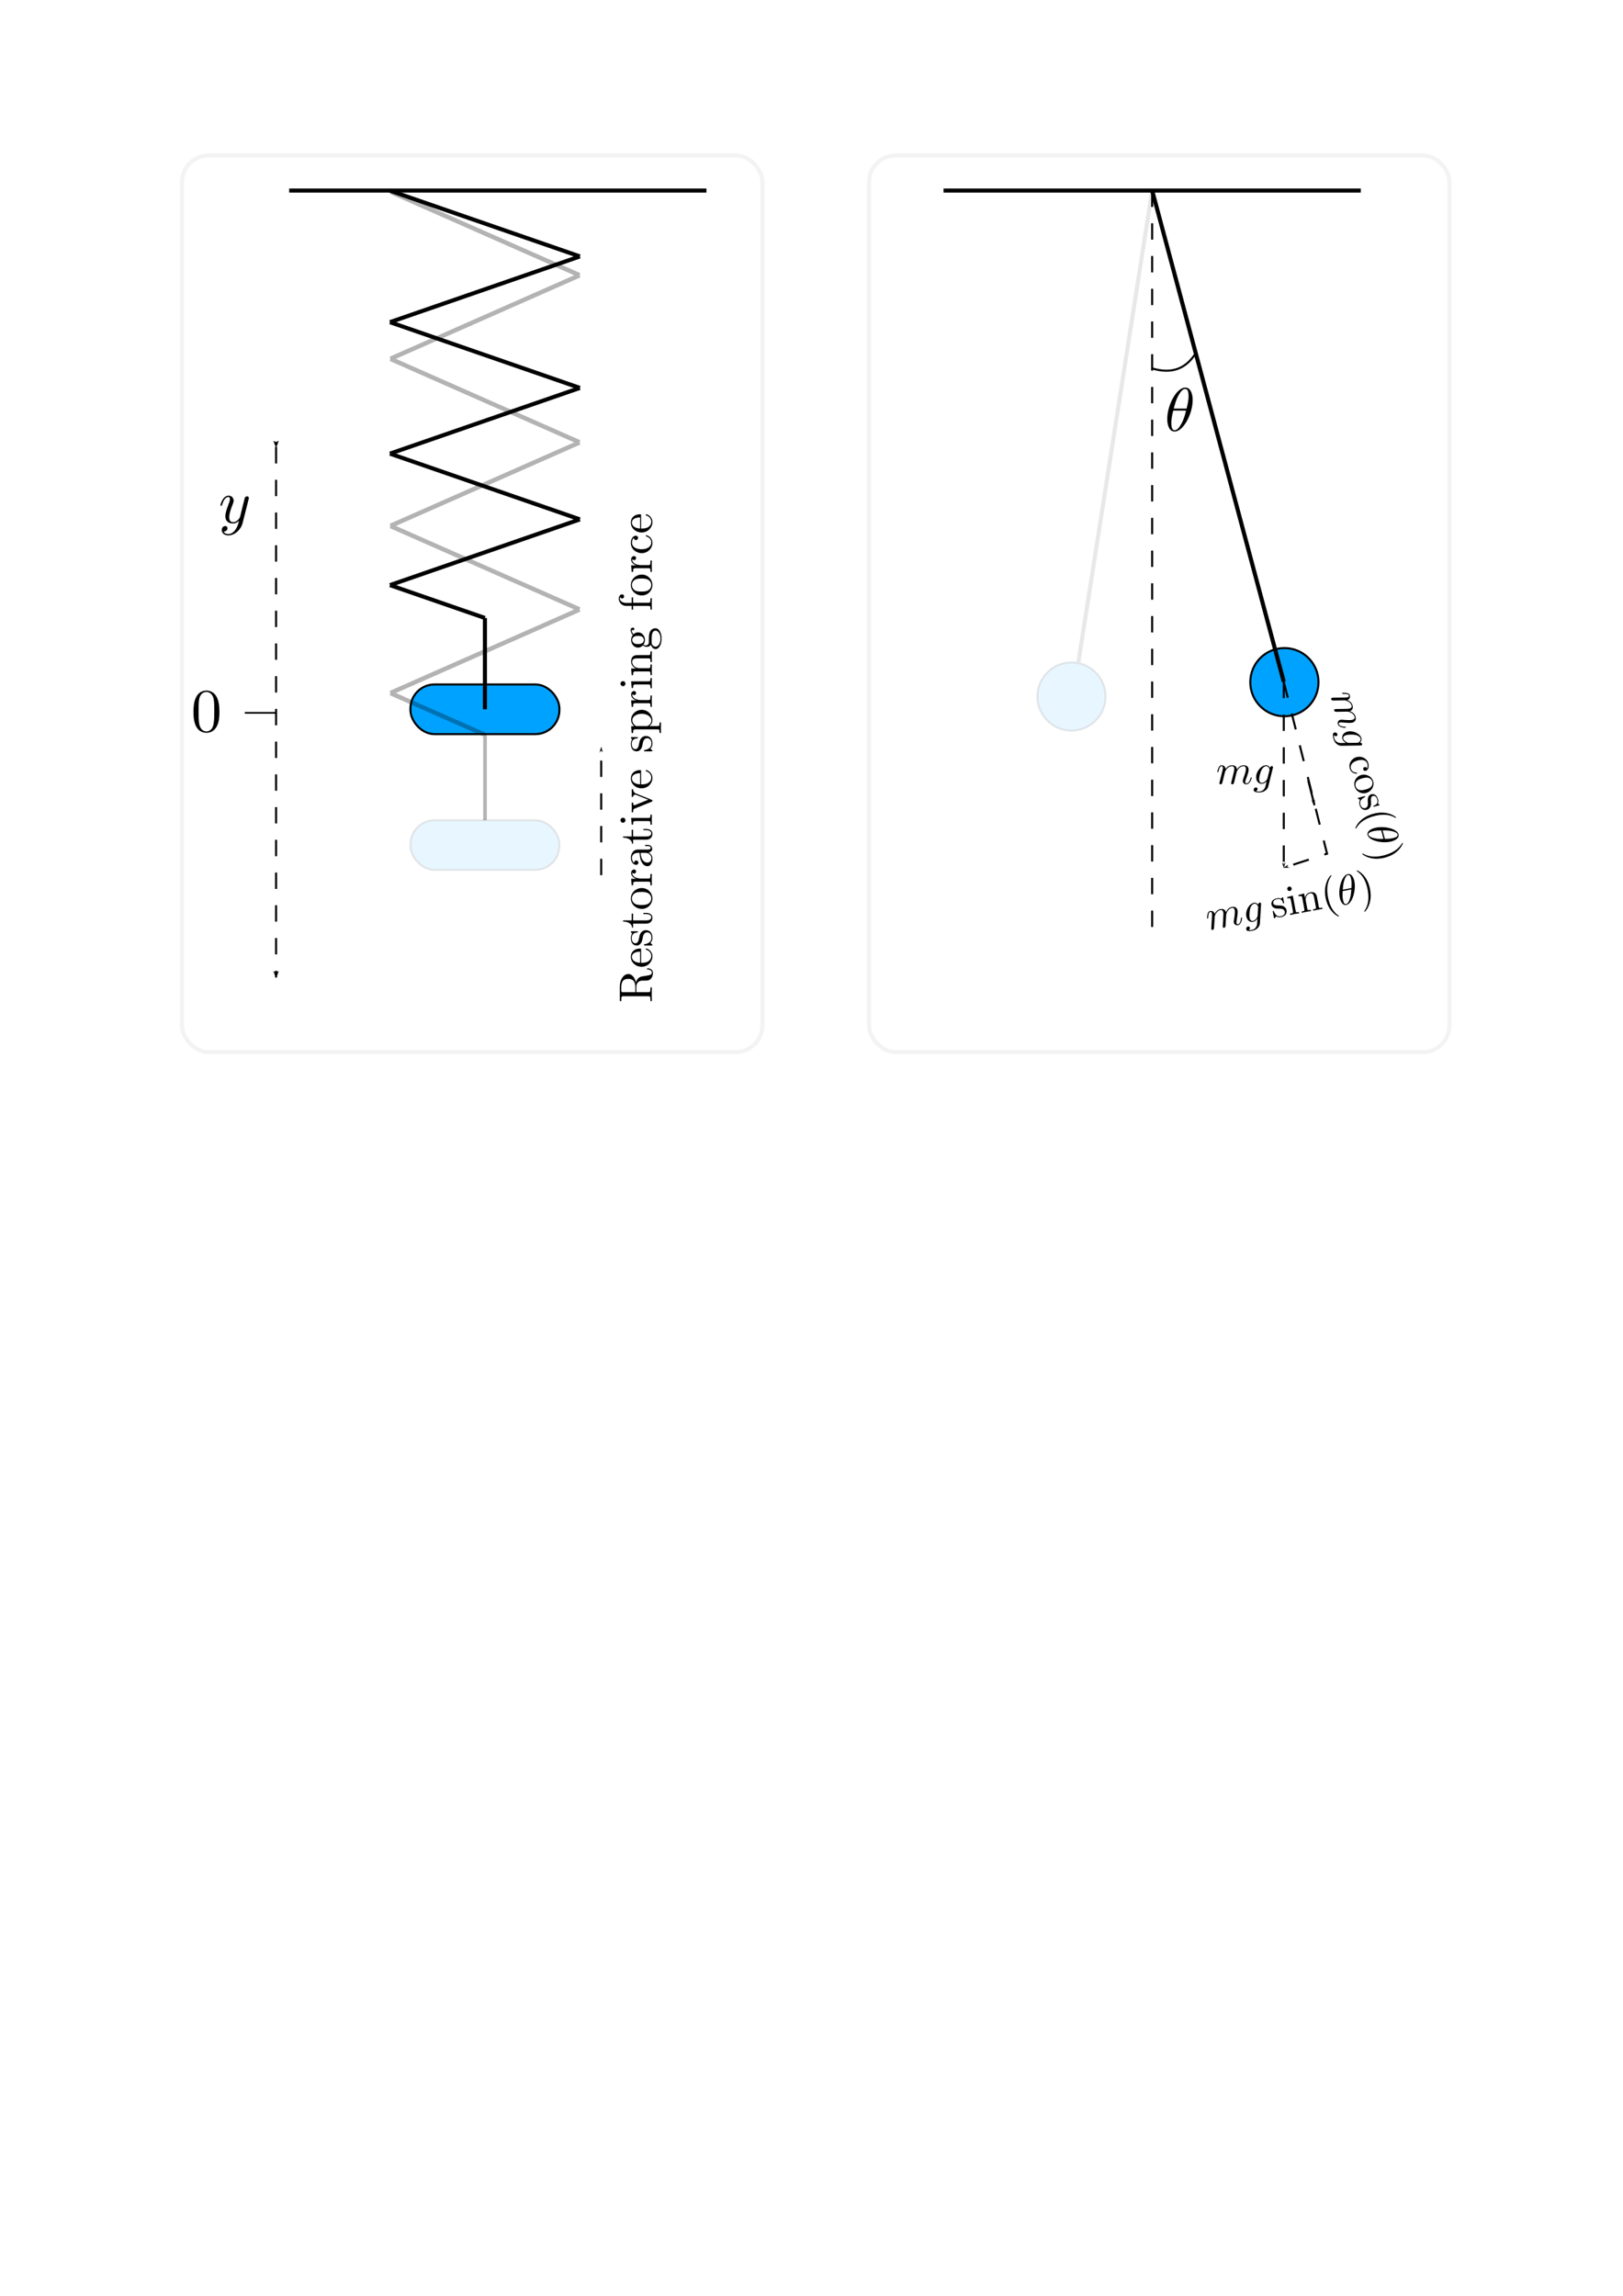 <?xml version="1.0" encoding="UTF-8" standalone="no"?>
<!-- Created with Inkscape (http://www.inkscape.org/) -->

<svg
   xmlns:ns0="http://www.iki.fi/pav/software/textext/"
   xmlns:dc="http://purl.org/dc/elements/1.1/"
   xmlns:cc="http://creativecommons.org/ns#"
   xmlns:rdf="http://www.w3.org/1999/02/22-rdf-syntax-ns#"
   xmlns:svg="http://www.w3.org/2000/svg"
   xmlns="http://www.w3.org/2000/svg"
   xmlns:sodipodi="http://sodipodi.sourceforge.net/DTD/sodipodi-0.dtd"
   xmlns:inkscape="http://www.inkscape.org/namespaces/inkscape"
   width="210mm"
   height="297mm"
   viewBox="0 0 210 297"
   version="1.1"
   id="svg8"
   inkscape:version="0.92.1 r15371"
   sodipodi:docname="Spring_pendulum.svg">
  <sodipodi:namedview
     id="base"
     pagecolor="#ffffff"
     bordercolor="#666666"
     borderopacity="1.0"
     inkscape:pageopacity="0.0"
     inkscape:pageshadow="2"
     inkscape:zoom="1.4"
     inkscape:cx="263.36594"
     inkscape:cy="781.4413"
     inkscape:document-units="mm"
     inkscape:current-layer="layer1"
     showgrid="false"
     inkscape:snap-global="true"
     inkscape:snap-midpoints="true"
     inkscape:window-width="1920"
     inkscape:window-height="1018"
     inkscape:window-x="-8"
     inkscape:window-y="-8"
     inkscape:window-maximized="1"
     inkscape:snap-object-midpoints="true"
     showguides="false" />
  <defs
     id="defs2">
    <marker
       inkscape:stockid="Arrow1Lend"
       orient="auto"
       refY="0.0"
       refX="0.0"
       id="marker6360"
       style="overflow:visible;"
       inkscape:isstock="true">
      <path
         id="path6358"
         d="M 0.0,0.0 L 5.0,-5.0 L -12.5,0.0 L 5.0,5.0 L 0.0,0.0 z "
         style="fill-rule:evenodd;stroke:#000000;stroke-width:1pt;stroke-opacity:1;fill:#000000;fill-opacity:1"
         transform="scale(0.8) rotate(180) translate(12.5,0)" />
    </marker>
    <marker
       inkscape:collect="always"
       inkscape:stockid="Arrow1Lend"
       orient="auto"
       refY="0.0"
       refX="0.0"
       id="marker5366"
       style="overflow:visible;"
       inkscape:isstock="true">
      <path
         id="path5364"
         d="M 0.0,0.0 L 5.0,-5.0 L -12.5,0.0 L 5.0,5.0 L 0.0,0.0 z "
         style="fill-rule:evenodd;stroke:#000000;stroke-width:1pt;stroke-opacity:1;fill:#000000;fill-opacity:1"
         transform="scale(0.8) rotate(180) translate(12.5,0)" />
    </marker>
    <marker
       inkscape:isstock="true"
       style="overflow:visible;"
       id="marker3691"
       refX="0.0"
       refY="0.0"
       orient="auto"
       inkscape:stockid="Arrow1Lend"
       inkscape:collect="always">
      <path
         transform="scale(0.8) rotate(180) translate(12.5,0)"
         style="fill-rule:evenodd;stroke:#000000;stroke-width:1pt;stroke-opacity:1;fill:#000000;fill-opacity:1"
         d="M 0.0,0.0 L 5.0,-5.0 L -12.5,0.0 L 5.0,5.0 L 0.0,0.0 z "
         id="path3689" />
    </marker>
    <marker
       inkscape:isstock="true"
       style="overflow:visible"
       id="marker3369"
       refX="0.0"
       refY="0.0"
       orient="auto"
       inkscape:stockid="Arrow2Lstart">
      <path
         transform="scale(1.1) translate(1,0)"
         d="M 8.719,4.034 L -2.207,0.016 L 8.719,-4.002 C 6.973,-1.63 6.983,1.616 8.719,4.034 z "
         style="fill-rule:evenodd;stroke-width:0.625;stroke-linejoin:round;stroke:#000000;stroke-opacity:1;fill:#000000;fill-opacity:1"
         id="path3367" />
    </marker>
    <marker
       inkscape:stockid="Arrow1Lend"
       orient="auto"
       refY="0.0"
       refX="0.0"
       id="Arrow1Lend"
       style="overflow:visible;"
       inkscape:isstock="true"
       inkscape:collect="always">
      <path
         id="path969"
         d="M 0.0,0.0 L 5.0,-5.0 L -12.5,0.0 L 5.0,5.0 L 0.0,0.0 z "
         style="fill-rule:evenodd;stroke:#000000;stroke-width:1pt;stroke-opacity:1;fill:#000000;fill-opacity:1"
         transform="scale(0.8) rotate(180) translate(12.5,0)" />
    </marker>
    <marker
       inkscape:stockid="Arrow2Lstart"
       orient="auto"
       refY="0.0"
       refX="0.0"
       id="Arrow2Lstart"
       style="overflow:visible"
       inkscape:isstock="true"
       inkscape:collect="always">
      <path
         id="path984"
         style="fill-rule:evenodd;stroke-width:0.625;stroke-linejoin:round;stroke:#000000;stroke-opacity:1;fill:#000000;fill-opacity:1"
         d="M 8.719,4.034 L -2.207,0.016 L 8.719,-4.002 C 6.973,-1.63 6.983,1.616 8.719,4.034 z "
         transform="scale(1.1) translate(1,0)" />
    </marker>
    <marker
       inkscape:stockid="Arrow2Lend"
       orient="auto"
       refY="0.0"
       refX="0.0"
       id="Arrow2Lend"
       style="overflow:visible;"
       inkscape:isstock="true">
      <path
         id="path987"
         style="fill-rule:evenodd;stroke-width:0.625;stroke-linejoin:round;stroke:#000000;stroke-opacity:1;fill:#000000;fill-opacity:1"
         d="M 8.719,4.034 L -2.207,0.016 L 8.719,-4.002 C 6.973,-1.63 6.983,1.616 8.719,4.034 z "
         transform="scale(1.1) rotate(180) translate(1,0)" />
    </marker>
    <filter
       inkscape:label="Button"
       inkscape:menu="Bevels"
       inkscape:menu-tooltip="Soft bevel, slightly depressed middle"
       style="color-interpolation-filters:sRGB;"
       id="filter3030">
      <feGaussianBlur
         stdDeviation="2.3"
         in="SourceAlpha"
         result="result0"
         id="feGaussianBlur3004" />
      <feMorphology
         in="SourceAlpha"
         radius="6.6"
         result="result1"
         id="feMorphology3006" />
      <feGaussianBlur
         stdDeviation="8.9"
         in="result1"
         id="feGaussianBlur3008" />
      <feColorMatrix
         values="1 0 0 0 0 0 1 0 0 0 0 0 1 0 0 0 0 0 0.3 0"
         result="result91"
         id="feColorMatrix3010" />
      <feComposite
         in="result0"
         operator="out"
         result="result2"
         in2="result91"
         id="feComposite3012" />
      <feGaussianBlur
         stdDeviation="1.7"
         result="result4"
         id="feGaussianBlur3014" />
      <feDiffuseLighting
         surfaceScale="10"
         id="feDiffuseLighting3018">
        <feDistantLight
           azimuth="225"
           elevation="45"
           id="feDistantLight3016" />
      </feDiffuseLighting>
      <feBlend
         in2="SourceGraphic"
         mode="multiply"
         id="feBlend3020" />
      <feComposite
         in2="SourceAlpha"
         operator="in"
         result="result3"
         id="feComposite3022" />
      <feSpecularLighting
         in="result4"
         surfaceScale="5"
         specularExponent="17.9"
         id="feSpecularLighting3026">
        <feDistantLight
           azimuth="225"
           elevation="45"
           id="feDistantLight3024" />
      </feSpecularLighting>
      <feComposite
         in2="result3"
         operator="atop"
         id="feComposite3028" />
    </filter>
    <filter
       inkscape:label="Button"
       inkscape:menu="Bevels"
       inkscape:menu-tooltip="Soft bevel, slightly depressed middle"
       style="color-interpolation-filters:sRGB"
       id="filter3030-6">
      <feGaussianBlur
         stdDeviation="2.3"
         in="SourceAlpha"
         result="result0"
         id="feGaussianBlur3004-7" />
      <feMorphology
         in="SourceAlpha"
         radius="6.6"
         result="result1"
         id="feMorphology3006-7" />
      <feGaussianBlur
         stdDeviation="8.9"
         in="result1"
         id="feGaussianBlur3008-8" />
      <feColorMatrix
         values="1 0 0 0 0 0 1 0 0 0 0 0 1 0 0 0 0 0 0.3 0"
         result="result91"
         id="feColorMatrix3010-6" />
      <feComposite
         in="result0"
         operator="out"
         result="result2"
         in2="result91"
         id="feComposite3012-7" />
      <feGaussianBlur
         stdDeviation="1.7"
         result="result4"
         id="feGaussianBlur3014-9" />
      <feDiffuseLighting
         surfaceScale="10"
         id="feDiffuseLighting3018-9">
        <feDistantLight
           azimuth="225"
           elevation="45"
           id="feDistantLight3016-4" />
      </feDiffuseLighting>
      <feBlend
         in2="SourceGraphic"
         mode="multiply"
         id="feBlend3020-9" />
      <feComposite
         in2="SourceAlpha"
         operator="in"
         result="result3"
         id="feComposite3022-1" />
      <feSpecularLighting
         in="result4"
         surfaceScale="5"
         specularExponent="17.9"
         id="feSpecularLighting3026-6">
        <feDistantLight
           azimuth="225"
           elevation="45"
           id="feDistantLight3024-0" />
      </feSpecularLighting>
      <feComposite
         in2="result3"
         operator="atop"
         id="feComposite3028-8" />
    </filter>
    <filter
       inkscape:label="Button"
       inkscape:menu="Bevels"
       inkscape:menu-tooltip="Soft bevel, slightly depressed middle"
       style="color-interpolation-filters:sRGB;"
       id="filter3183">
      <feGaussianBlur
         stdDeviation="2.3"
         in="SourceAlpha"
         result="result0"
         id="feGaussianBlur3157" />
      <feMorphology
         in="SourceAlpha"
         radius="6.6"
         result="result1"
         id="feMorphology3159" />
      <feGaussianBlur
         stdDeviation="8.9"
         in="result1"
         id="feGaussianBlur3161" />
      <feColorMatrix
         values="1 0 0 0 0 0 1 0 0 0 0 0 1 0 0 0 0 0 0.3 0"
         result="result91"
         id="feColorMatrix3163" />
      <feComposite
         in="result0"
         operator="out"
         result="result2"
         in2="result91"
         id="feComposite3165" />
      <feGaussianBlur
         stdDeviation="1.7"
         result="result4"
         id="feGaussianBlur3167" />
      <feDiffuseLighting
         surfaceScale="10"
         id="feDiffuseLighting3171">
        <feDistantLight
           azimuth="225"
           elevation="45"
           id="feDistantLight3169" />
      </feDiffuseLighting>
      <feBlend
         in2="SourceGraphic"
         mode="multiply"
         id="feBlend3173" />
      <feComposite
         in2="SourceAlpha"
         operator="in"
         result="result3"
         id="feComposite3175" />
      <feSpecularLighting
         in="result4"
         surfaceScale="5"
         specularExponent="17.9"
         id="feSpecularLighting3179">
        <feDistantLight
           azimuth="225"
           elevation="45"
           id="feDistantLight3177" />
      </feSpecularLighting>
      <feComposite
         in2="result3"
         operator="atop"
         id="feComposite3181" />
    </filter>
    <filter
       inkscape:label="Blur"
       inkscape:menu="Bevels"
       inkscape:menu-tooltip="Soft bevel, slightly depressed middle"
       style="color-interpolation-filters:sRGB;"
       id="filter3030-3">
      <feGaussianBlur
         stdDeviation="2.3"
         in="SourceAlpha"
         result="result0"
         id="feGaussianBlur3004-79" />
      <feMorphology
         in="SourceAlpha"
         radius="6.6"
         result="result1"
         id="feMorphology3006-4" />
      <feGaussianBlur
         stdDeviation="8.9"
         in="result1"
         id="feGaussianBlur3008-5" />
      <feColorMatrix
         values="1 0 0 0 0 0 1 0 0 0 0 0 1 0 0 0 0 0 0.3 0"
         result="result91"
         id="feColorMatrix3010-9" />
      <feComposite
         in="result0"
         operator="out"
         result="result2"
         in2="result91"
         id="feComposite3012-2" />
      <feGaussianBlur
         stdDeviation="1.7"
         result="result4"
         id="feGaussianBlur3014-0" />
      <feDiffuseLighting
         surfaceScale="10"
         id="feDiffuseLighting3018-4">
        <feDistantLight
           azimuth="225"
           elevation="45"
           id="feDistantLight3016-44" />
      </feDiffuseLighting>
      <feBlend
         in2="SourceGraphic"
         mode="multiply"
         id="feBlend3020-2" />
      <feComposite
         in2="SourceAlpha"
         operator="in"
         result="result3"
         id="feComposite3022-7" />
      <feSpecularLighting
         in="result4"
         surfaceScale="5"
         specularExponent="17.9"
         id="feSpecularLighting3026-5">
        <feDistantLight
           azimuth="225"
           elevation="45"
           id="feDistantLight3024-7" />
      </feSpecularLighting>
      <feComposite
         in2="result3"
         operator="atop"
         id="feComposite3028-5"
         result="fbSourceGraphic" />
      <feColorMatrix
         result="fbSourceGraphicAlpha"
         in="fbSourceGraphic"
         values="0 0 0 -1 0 0 0 0 -1 0 0 0 0 -1 0 0 0 0 1 0"
         id="feColorMatrix7460" />
      <feGaussianBlur
         id="feGaussianBlur7462"
         stdDeviation="0.01 0.93"
         result="blur"
         in="fbSourceGraphic" />
    </filter>
    <filter
       style="color-interpolation-filters:sRGB;"
       inkscape:label="Blur"
       id="filter7498">
      <feGaussianBlur
         stdDeviation="0.01 0.41"
         result="blur"
         id="feGaussianBlur7496" />
    </filter>
    <filter
       inkscape:label="Blur"
       inkscape:menu="Bevels"
       inkscape:menu-tooltip="Soft bevel, slightly depressed middle"
       style="color-interpolation-filters:sRGB;"
       id="filter3183-6">
      <feGaussianBlur
         stdDeviation="2.3"
         in="SourceAlpha"
         result="result0"
         id="feGaussianBlur3157-7" />
      <feMorphology
         in="SourceAlpha"
         radius="6.6"
         result="result1"
         id="feMorphology3159-4" />
      <feGaussianBlur
         stdDeviation="8.9"
         in="result1"
         id="feGaussianBlur3161-7" />
      <feColorMatrix
         values="1 0 0 0 0 0 1 0 0 0 0 0 1 0 0 0 0 0 0.3 0"
         result="result91"
         id="feColorMatrix3163-1" />
      <feComposite
         in="result0"
         operator="out"
         result="result2"
         in2="result91"
         id="feComposite3165-2" />
      <feGaussianBlur
         stdDeviation="1.7"
         result="result4"
         id="feGaussianBlur3167-8" />
      <feDiffuseLighting
         surfaceScale="10"
         id="feDiffuseLighting3171-2">
        <feDistantLight
           azimuth="225"
           elevation="45"
           id="feDistantLight3169-1" />
      </feDiffuseLighting>
      <feBlend
         in2="SourceGraphic"
         mode="multiply"
         id="feBlend3173-7" />
      <feComposite
         in2="SourceAlpha"
         operator="in"
         result="result3"
         id="feComposite3175-6" />
      <feSpecularLighting
         in="result4"
         surfaceScale="5"
         specularExponent="17.9"
         id="feSpecularLighting3179-4">
        <feDistantLight
           azimuth="225"
           elevation="45"
           id="feDistantLight3177-1" />
      </feSpecularLighting>
      <feComposite
         in2="result3"
         operator="atop"
         id="feComposite3181-9"
         result="fbSourceGraphic" />
      <feColorMatrix
         result="fbSourceGraphicAlpha"
         in="fbSourceGraphic"
         values="0 0 0 -1 0 0 0 0 -1 0 0 0 0 -1 0 0 0 0 1 0"
         id="feColorMatrix7621" />
      <feGaussianBlur
         id="feGaussianBlur7623"
         stdDeviation="0.97 0.01"
         result="blur"
         in="fbSourceGraphic" />
    </filter>
    <filter
       style="color-interpolation-filters:sRGB;"
       inkscape:label="Blur"
       id="filter7657">
      <feGaussianBlur
         stdDeviation="0.21 0.01"
         result="blur"
         id="feGaussianBlur7655" />
    </filter>
  </defs>
  <g
     inkscape:label="Layer 1"
     inkscape:groupmode="layer"
     id="layer1">
    <g
       style="font-style:normal;font-variant:normal;font-weight:normal;font-stretch:normal;letter-spacing:normal;word-spacing:normal;text-anchor:start;fill:#000000;fill-opacity:1;fill-rule:evenodd;stroke:#000000;stroke-linecap:butt;stroke-linejoin:miter;stroke-miterlimit:10.433;stroke-dasharray:none;stroke-dashoffset:0;stroke-opacity:1"
       id="content"
       transform="matrix(0.8,0,0,-0.8,-66.094,716.188)"
       xml:space="preserve"
       stroke-miterlimit="10.433"
       font-style="normal"
       font-variant="normal"
       font-weight="normal"
       font-stretch="normal"
       font-size-adjust="none"
       letter-spacing="normal"
       word-spacing="normal"
       ns0:text="$\\theta$ $mg\\sin(\\theta)$ $mg\\cos(\\theta)$ $mg$ $y$ $0$"
       ns0:preamble="C:\\Users\\smatw1\\AppData\\Roaming\\inkscape\\extensions\\default_packages.tex"><path
         style="fill:#000000;stroke-width:0"
         inkscape:connector-curvature="0"
         d="m 275.516,830.524 v 0.07 0.06 l -0.01,0.07 v 0.08 l -0.01,0.07 v 0.08 l -0.01,0.08 -0.01,0.09 -0.02,0.08 -0.01,0.08 -0.02,0.09 -0.02,0.08 -0.02,0.09 -0.03,0.08 -0.03,0.08 -0.03,0.09 -0.03,0.07 -0.04,0.08 -0.04,0.08 -0.04,0.07 -0.05,0.06 -0.05,0.07 -0.05,0.06 -0.06,0.05 -0.06,0.05 -0.03,0.02 -0.04,0.03 -0.03,0.02 -0.04,0.01 -0.03,0.02 -0.04,0.02 -0.04,0.01 -0.04,0.01 -0.04,0.01 -0.04,0.01 -0.05,0.01 h -0.04 l -0.05,0.01 h -0.05 v -0.22 c 0.48,0 0.54,-0.64 0.54,-1.2 0,-0.49 -0.08,-1 -0.32,-1.98 h -2.08 c 0.17,0.64 0.37,1.43 0.77,2.14 0.27,0.48 0.64,1.04 1.09,1.04 v 0.22 c -1.38,0 -2.91,-2.8 -2.91,-5.08 0,-0.93 0.29,-2.03 1.19,-2.03 v 0.21 c -0.33,0 -0.53,0.29 -0.53,1.22 0,0.41 0.06,0.99 0.31,1.96 h 2.07 c -0.1,-0.45 -0.31,-1.3 -0.69,-2.01 -0.35,-0.68 -0.73,-1.17 -1.16,-1.17 v -0.21 c 1.41,0 2.92,2.85 2.92,5.07 z"
         id="path6123" /><path
         style="fill:#000000;stroke-width:0"
         inkscape:connector-curvature="0"
         d="m 278.535,745.306 10e-4,-0.007 -0.004,-0.015 10e-4,-0.007 0.003,-0.013 -0.003,-0.021 -0.003,-0.021 0.004,-0.02 -0.002,-0.028 -0.003,-0.021 -0.003,-0.021 0.001,-0.007 0.003,-0.013 -0.006,-0.008 0.003,-0.013 10e-4,-0.007 10e-4,-0.007 -0.004,-0.015 10e-4,-0.007 0.001,-0.007 10e-4,-0.007 10e-4,-0.007 -0.006,-0.008 10e-4,-0.007 v 0 l 0.001,-0.007 10e-4,-0.007 c 0.023,-0.121 0.127,-0.157 0.227,-0.138 0.081,0.015 0.193,0.085 0.215,0.228 0.004,0.015 0.026,0.345 0.035,0.521 l 0.036,0.625 c 0.013,0.155 0.025,0.311 0.03,0.471 -10e-4,0.118 0.016,0.323 0.018,0.351 0.063,0.22 0.305,0.898 0.943,1.017 0.296,0.055 0.402,-0.182 0.444,-0.404 0.031,-0.168 0.018,-0.358 0.002,-0.57 l -0.037,-0.806 -0.039,-0.536 c -0.002,-0.139 -0.02,-0.379 -0.013,-0.413 0.023,-0.121 0.127,-0.157 0.221,-0.14 0.208,0.039 0.218,0.208 0.232,0.433 0.024,0.394 0.091,1.414 0.102,1.687 0.005,0.084 0.211,0.957 0.936,1.092 0.289,0.054 0.405,-0.161 0.45,-0.403 0.07,-0.376 -0.069,-1.195 -0.138,-1.569 -0.03,-0.172 -0.043,-0.251 -0.018,-0.386 0.059,-0.316 0.337,-0.5 0.652,-0.441 0.625,0.117 0.692,1.137 0.682,1.191 -0.013,0.067 -0.073,0.056 -0.093,0.052 -0.067,-0.013 -0.062,-0.039 -0.078,-0.14 -0.034,-0.375 -0.154,-0.891 -0.523,-0.959 -0.114,-0.021 -0.174,0.037 -0.203,0.192 -0.031,0.168 -9.4e-4,0.34 0.032,0.499 0.064,0.366 0.207,1.165 0.137,1.541 -0.081,0.437 -0.403,0.669 -0.907,0.575 -0.504,-0.094 -0.785,-0.452 -0.967,-0.855 -0.023,0.086 -0.086,0.311 -0.304,0.437 -0.194,0.11 -0.415,0.103 -0.577,0.073 -0.605,-0.113 -0.854,-0.604 -0.939,-0.78 -0.105,0.377 -0.418,0.527 -0.72,0.47 -0.309,-0.058 -0.388,-0.343 -0.426,-0.476 -0.077,-0.258 -0.092,-0.664 -0.088,-0.684 0.013,-0.067 0.08,-0.055 0.093,-0.052 0.067,0.013 0.073,0.021 0.087,0.169 0.025,0.498 0.099,0.846 0.341,0.891 0.107,0.02 0.218,-0.015 0.266,-0.27 0.026,-0.141 0.02,-0.219 -0.003,-0.578 z"
         id="path6125" /><path
         style="fill:#000000;stroke-width:0"
         inkscape:connector-curvature="0"
         d="m 286.576,749.002 -10e-4,0.007 -0.001,0.007 -10e-4,0.007 0.006,0.008 -0.003,0.013 -0.003,0.013 0.006,0.008 -0.001,0.007 -10e-4,0.007 -0.001,0.007 -10e-4,0.007 0.006,0.008 -10e-4,0.007 v 0 l -10e-4,0.007 -0.001,0.007 v 0 l -10e-4,0.007 c -0.021,0.114 -0.114,0.166 -0.229,0.145 -0.067,-0.013 -0.24,-0.093 -0.222,-0.34 -0.167,0.226 -0.435,0.357 -0.697,0.308 l 0.034,-0.146 c 0.437,0.081 0.632,-0.445 0.638,-0.479 0.006,-0.034 3.2e-4,-0.076 -0.001,-0.105 l -0.079,-1.328 c -0.008,-0.182 -0.131,-0.379 -0.255,-0.534 -0.119,-0.147 -0.304,-0.307 -0.499,-0.343 -0.336,-0.063 -0.502,0.268 -0.552,0.537 -0.059,0.316 -0.012,1.145 0.107,1.514 0.12,0.363 0.359,0.686 0.641,0.738 l -0.034,0.146 c -0.766,-0.143 -1.418,-1.231 -1.237,-2.198 0.123,-0.658 0.605,-0.971 1.082,-0.883 0.396,0.074 0.654,0.442 0.708,0.528 l 0.008,-0.006 c -0.031,-0.617 -0.06,-0.908 -0.058,-0.921 -0.016,-0.066 -0.121,-0.766 -0.833,-0.899 -0.121,-0.023 -0.344,-0.057 -0.543,-0.032 0.19,0.098 0.233,0.28 0.212,0.394 -0.02,0.107 -0.118,0.221 -0.299,0.187 -0.148,-0.028 -0.34,-0.189 -0.29,-0.457 0.05,-0.269 0.324,-0.357 0.969,-0.236 0.833,0.155 1.213,0.762 1.239,1.183 z"
         id="path6127" /><path
         style="fill:#000000;stroke-width:0"
         inkscape:connector-curvature="0"
         d="m 289.592,748.299 0.02,0.004 0.015,-0.004 0.02,0.004 0.021,-0.003 0.021,-0.003 0.028,-0.002 0.028,-0.002 0.028,-0.002 0.028,-0.002 0.028,-0.002 0.029,-0.008 0.036,-0.007 0.028,-0.002 0.031,-0.015 0.036,-0.007 0.029,-0.008 0.037,-0.014 0.031,-0.015 0.031,-0.015 0.031,-0.015 0.031,-0.015 0.025,-0.023 0.032,-0.022 0.025,-0.023 0.026,-0.03 0.009,-0.012 0.011,-0.019 0.009,-0.012 0.011,-0.019 0.009,-0.012 0.011,-0.019 0.011,-0.019 0.009,-0.012 0.004,-0.02 0.011,-0.019 0.004,-0.02 0.012,-0.026 0.004,-0.02 0.004,-0.02 c 0.064,-0.343 -0.121,-0.655 -0.645,-0.753 -0.558,-0.104 -0.871,0.234 -1.105,0.781 -0.035,0.077 -0.047,0.102 -0.114,0.09 -0.087,-0.016 -0.079,-0.063 -0.057,-0.177 l 0.165,-0.887 c 0.02,-0.107 0.029,-0.154 0.103,-0.141 0.034,0.006 0.039,0.014 0.144,0.159 0.011,0.016 0.008,0.029 0.106,0.18 0.347,-0.22 0.644,-0.172 0.785,-0.146 0.772,0.144 0.999,0.645 0.909,1.129 -0.065,0.349 -0.304,0.513 -0.4,0.579 -0.262,0.174 -0.534,0.178 -0.826,0.18 -0.383,0.005 -0.848,0.002 -0.921,0.391 -0.044,0.235 0.079,0.543 0.65,0.65 0.739,0.138 0.885,-0.46 0.938,-0.666 0.018,-0.059 0.078,-0.048 0.092,-0.045 0.087,0.016 0.08,0.057 0.057,0.177 l -0.127,0.678 c -0.021,0.114 -0.03,0.161 -0.104,0.147 -0.034,-0.006 -0.047,-0.009 -0.119,-0.106 -0.015,-0.031 -0.071,-0.104 -0.094,-0.129 -0.29,0.14 -0.566,0.089 -0.667,0.07 -0.813,-0.152 -0.984,-0.649 -0.914,-1.025 0.043,-0.228 0.185,-0.396 0.394,-0.51 0.248,-0.135 0.443,-0.14 0.938,-0.145 z"
         id="path6129" /><path
         style="fill:#000000;stroke-width:0"
         inkscape:connector-curvature="0"
         d="m 291.714,750.412 -0.92,-0.248 0.039,-0.208 c 0.437,0.081 0.505,0.052 0.566,-0.277 l 0.335,-1.794 c 0.056,-0.302 -0.018,-0.316 -0.468,-0.4 l 0.038,-0.202 c 0.214,0.047 0.574,0.128 0.735,0.158 0.228,0.043 0.466,0.073 0.696,0.109 l -0.038,0.202 c -0.443,-0.083 -0.476,-0.054 -0.525,0.208 z"
         id="path6131" /><path
         style="fill:#000000;stroke-width:0"
         inkscape:connector-curvature="0"
         d="m 291.525,751.573 -0.004,0.02 -0.004,0.02 -0.004,0.02 -0.011,0.019 -0.003,0.013 -0.011,0.019 -0.011,0.019 -0.009,0.012 -0.009,0.012 -0.011,0.019 -0.016,0.011 -0.009,0.012 -0.009,0.012 -0.016,0.011 -0.016,0.011 -0.016,0.011 -0.008,0.006 -0.016,0.011 -0.015,0.004 -0.016,0.011 -0.021,0.003 -0.015,0.004 -0.015,0.004 -0.015,0.004 -0.021,0.003 -0.015,0.004 -0.021,0.003 -0.013,-0.003 -0.021,0.003 -0.013,-0.003 -0.02,-0.004 -0.013,-0.003 c -0.208,-0.039 -0.322,-0.248 -0.29,-0.422 0.033,-0.175 0.213,-0.322 0.421,-0.283 0.188,0.035 0.323,0.206 0.284,0.414 z"
         id="path6133" /><path
         style="fill:#000000;stroke-width:0"
         inkscape:connector-curvature="0"
         d="m 293.247,750.017 0.333,-1.787 c 0.056,-0.302 -0.011,-0.315 -0.461,-0.399 l 0.038,-0.202 c 0.234,0.051 0.574,0.128 0.749,0.16 0.175,0.033 0.526,0.084 0.756,0.12 l -0.038,0.202 c -0.45,-0.084 -0.524,-0.098 -0.58,0.205 l -0.229,1.229 c -0.129,0.692 0.278,1.157 0.701,1.236 0.423,0.079 0.565,-0.27 0.635,-0.646 l 0.291,-1.558 c 0.056,-0.302 -0.018,-0.316 -0.461,-0.399 l 0.038,-0.202 c 0.227,0.05 0.567,0.127 0.749,0.16 0.175,0.033 0.52,0.083 0.749,0.119 l -0.038,0.202 c -0.343,-0.064 -0.511,-0.095 -0.555,0.105 l -0.238,1.276 c -0.106,0.571 -0.145,0.779 -0.399,0.982 -0.115,0.097 -0.362,0.19 -0.745,0.118 -0.49,-0.091 -0.752,-0.439 -0.863,-0.891 l -0.132,0.705 -0.927,-0.249 0.039,-0.208 c 0.47,0.088 0.526,0.05 0.587,-0.28 z"
         id="path6135" /><path
         style="fill:#000000;stroke-width:0"
         inkscape:connector-curvature="0"
         d="m 299.173,747.091 -0.001,0.007 v 0 0 l -10e-4,0.007 v 0 0 l -0.001,0.007 -0.007,-0.001 v 0 l -10e-4,0.007 v 0 l -0.008,0.006 v 0 l -0.001,0.007 -0.007,-10e-4 -10e-4,0.007 -0.008,0.006 v 0 l -0.008,0.006 v 0 l -10e-4,0.007 -0.007,-0.001 v 0 l -10e-4,0.007 -0.007,-10e-4 -0.001,0.007 -0.007,-10e-4 -10e-4,0.007 -0.007,-10e-4 -10e-4,0.007 -0.007,-0.001 -0.001,0.007 -0.008,0.006 v 0 l -0.008,0.006 -0.008,0.006 v 0 l -0.008,0.006 -0.008,0.006 v 0 l -0.008,0.006 -0.008,0.006 c -0.99,0.684 -1.44,1.907 -1.631,2.928 -0.217,1.162 -0.178,2.372 0.486,3.358 0.072,0.097 0.07,0.11 0.066,0.13 -0.009,0.047 -0.039,0.062 -0.08,0.055 -0.067,-0.013 -0.587,-0.582 -0.818,-1.501 -0.206,-0.796 -0.148,-1.557 -0.043,-2.114 0.098,-0.524 0.322,-1.316 0.832,-2 0.556,-0.744 1.208,-1.074 1.275,-1.062 0.04,0.008 0.063,0.033 0.055,0.08 z"
         id="path6137" /><path
         style="fill:#000000;stroke-width:0"
         inkscape:connector-curvature="0"
         d="m 301.685,752.668 -0.009,0.047 -0.014,0.039 -0.009,0.047 -0.01,0.054 -0.016,0.046 -0.017,0.052 -0.017,0.052 -0.018,0.059 -0.017,0.052 -0.024,0.051 -0.018,0.059 -0.024,0.051 -0.031,0.057 -0.024,0.051 -0.03,0.05 -0.031,0.057 -0.029,0.043 -0.037,0.049 -0.037,0.049 -0.036,0.042 -0.041,0.034 -0.042,0.041 -0.041,0.034 -0.047,0.026 -0.047,0.026 -0.029,0.008 -0.024,0.016 -0.023,0.01 -0.028,0.002 -0.029,0.008 -0.023,0.01 -0.028,0.002 -0.028,0.002 -0.028,0.002 -0.035,6.1e-4 -0.028,0.002 -0.027,-0.005 -0.035,6.1e-4 -0.034,-0.006 0.021,-0.149 c 0.329,0.061 0.45,-0.361 0.52,-0.737 0.061,-0.329 0.071,-0.682 0.033,-1.37 l -1.397,-0.261 c 0.034,0.451 0.069,1.007 0.249,1.534 0.121,0.356 0.3,0.779 0.595,0.834 l -0.021,0.149 c -0.927,-0.173 -1.604,-2.245 -1.318,-3.777 0.117,-0.625 0.449,-1.327 1.054,-1.215 l -0.026,0.141 c -0.222,-0.041 -0.399,0.127 -0.516,0.752 -0.051,0.275 -0.084,0.673 -0.031,1.357 l 1.39,0.259 c -0.018,-0.316 -0.052,-0.913 -0.212,-1.437 -0.15,-0.501 -0.344,-0.877 -0.633,-0.931 l 0.026,-0.141 c 0.947,0.177 1.604,2.28 1.326,3.772 z"
         id="path6139" /><path
         style="fill:#000000;stroke-width:0"
         inkscape:connector-curvature="0"
         d="m 304.212,751.416 -0.009,0.047 -0.01,0.054 -0.01,0.054 -0.017,0.052 -0.021,0.114 -0.035,0.112 -0.029,0.12 -0.037,0.125 -0.045,0.131 -0.045,0.131 -0.052,0.129 -0.06,0.135 -0.06,0.135 -0.067,0.134 -0.073,0.132 -0.08,0.131 -0.041,0.069 -0.047,0.068 -0.046,0.061 -0.047,0.068 c -0.549,0.746 -1.208,1.074 -1.275,1.062 -0.04,-0.008 -0.062,-0.039 -0.055,-0.08 0.004,-0.02 0.006,-0.034 0.156,-0.131 0.776,-0.543 1.356,-1.533 1.616,-2.924 0.213,-1.142 0.184,-2.364 -0.486,-3.358 -0.072,-0.097 -0.07,-0.11 -0.066,-0.13 0.008,-0.04 0.039,-0.062 0.08,-0.055 0.067,0.013 0.587,0.582 0.818,1.501 0.206,0.796 0.149,1.55 0.043,2.114 z"
         id="path6141" /><path
         inkscape:transform-center-y="-8.8769075"
         inkscape:transform-center-x="-3.3703878"
         style="fill:#000000;stroke-width:0"
         inkscape:connector-curvature="0"
         d="m 298.35,782.416 -0.007,-0.002 -0.013,-0.004 -0.007,-0.002 -0.015,0.003 -0.02,-0.005 -0.022,10e-4 -0.022,0.001 -0.028,-3e-4 -0.02,-0.005 -0.022,10e-4 -0.007,-0.002 -0.015,0.003 -0.007,-0.002 -0.013,-0.004 -0.009,0.005 -0.007,-0.002 -0.013,-0.004 -0.009,0.005 -0.007,-0.002 -0.007,-0.002 -0.007,-0.002 -0.007,-0.002 -0.007,-0.002 v 0 l -0.007,-0.002 -0.009,0.005 c -0.119,-0.032 -0.147,-0.138 -0.12,-0.237 0.021,-0.079 0.099,-0.186 0.244,-0.196 0.015,-0.003 0.346,8.8e-4 0.522,0.005 l 0.626,0.012 c 0.156,-7e-4 0.312,-10e-4 0.472,0.006 0.119,0.004 0.325,0.002 0.353,0.003 0.225,-0.046 0.919,-0.235 1.085,-0.855 0.08,-0.297 -0.149,-0.422 -0.367,-0.48 -0.165,-0.044 -0.356,-0.046 -0.568,-0.046 l -0.809,-0.019 -0.537,-0.002 c -0.139,-0.009 -0.379,-0.01 -0.412,-0.019 -0.119,-0.032 -0.147,-0.138 -0.12,-0.237 0.055,-0.205 0.224,-0.202 0.449,-0.198 0.394,0.007 1.415,0.025 1.688,0.035 0.085,10e-4 0.97,-0.136 1.163,-0.856 0.074,-0.277 -0.131,-0.41 -0.368,-0.474 -0.37,-0.099 -1.196,-0.023 -1.573,0.01 -0.174,0.017 -0.254,0.024 -0.386,-0.011 -0.31,-0.083 -0.473,-0.374 -0.391,-0.678 0.166,-0.62 1.189,-0.608 1.242,-0.594 0.066,0.018 0.05,0.077 0.045,0.097 -0.018,0.066 -0.044,0.059 -0.145,0.067 -0.376,0.005 -0.902,0.091 -0.999,0.454 -0.03,0.112 0.024,0.176 0.175,0.217 0.165,0.044 0.339,0.027 0.5,0.007 0.37,-0.035 1.177,-0.116 1.547,-0.017 0.429,0.115 0.635,0.453 0.505,0.942 -0.133,0.495 -0.513,0.754 -0.929,0.904 0.084,0.03 0.303,0.109 0.414,0.33 0.094,0.202 0.071,0.422 0.027,0.587 -0.159,0.594 -0.666,0.798 -0.848,0.869 0.367,0.134 0.491,0.464 0.412,0.761 -0.081,0.304 -0.371,0.353 -0.505,0.381 -0.263,0.057 -0.669,0.04 -0.688,0.035 -0.066,-0.018 -0.048,-0.084 -0.045,-0.097 0.018,-0.066 0.026,-0.071 0.175,-0.073 0.499,0.013 0.849,-0.027 0.913,-0.265 0.028,-0.106 0.002,-0.219 -0.249,-0.286 -0.139,-0.037 -0.217,-0.037 -0.576,-0.041 z"
         id="path6143" /><path
         inkscape:transform-center-y="-5.2148563"
         inkscape:transform-center-x="-3.8873724"
         style="fill:#000000;stroke-width:0"
         inkscape:connector-curvature="0"
         d="m 302.657,774.685 0.007,0.002 0.009,-0.005 0.007,0.002 0.007,0.002 0.015,-0.003 0.013,0.004 0.007,0.002 0.007,0.002 0.009,-0.005 0.007,0.002 0.007,0.002 0.007,0.002 0.007,0.002 v 0 l 0.007,0.002 0.007,0.002 v 0 l 0.007,0.002 c 0.112,0.03 0.157,0.127 0.127,0.239 -0.018,0.066 -0.11,0.225 -0.355,0.188 0.212,0.184 0.322,0.461 0.251,0.725 l -0.143,-0.046 c 0.117,-0.436 -0.393,-0.671 -0.426,-0.68 -0.033,-0.009 -0.076,-0.006 -0.104,-0.007 l -1.332,-0.017 c -0.182,-0.006 -0.388,0.101 -0.552,0.213 -0.156,0.107 -0.33,0.28 -0.379,0.464 -0.088,0.33 0.228,0.521 0.492,0.592 0.31,0.083 1.14,0.1 1.518,0.011 0.369,-0.085 0.709,-0.298 0.784,-0.575 l 0.143,0.046 c -0.2,0.746 -1.337,1.318 -2.287,1.064 -0.647,-0.173 -0.922,-0.679 -0.794,-1.154 0.103,-0.383 0.489,-0.612 0.58,-0.658 l -0.005,-0.009 c -0.618,-0.017 -0.91,-0.01 -0.923,-0.014 -0.067,0.01 -0.773,0.062 -0.959,0.755 -0.034,0.125 -0.085,0.345 -0.075,0.546 0.112,-0.182 0.297,-0.21 0.409,-0.18 0.106,0.028 0.212,0.135 0.164,0.313 -0.039,0.145 -0.214,0.325 -0.478,0.254 -0.264,-0.071 -0.331,-0.35 -0.161,-0.984 0.219,-0.818 0.855,-1.157 1.277,-1.15 z"
         id="path6145" /><path
         inkscape:transform-center-y="-1.7674666"
         inkscape:transform-center-x="-5.3896029"
         style="fill:#000000;stroke-width:0"
         inkscape:connector-curvature="0"
         d="m 302.189,772.26 0.053,0.014 0.046,0.012 0.048,0.006 0.046,0.012 0.046,0.012 0.048,0.006 0.041,0.004 0.041,0.004 0.041,0.004 0.041,0.004 0.041,0.004 0.041,0.004 0.078,-3.3e-4 0.071,-0.002 0.071,-0.002 0.067,-0.011 0.065,-0.004 0.062,-0.019 0.053,-0.014 0.055,-0.021 0.053,-0.014 0.049,-0.022 0.044,-0.031 0.042,-0.024 0.042,-0.024 0.037,-0.033 0.035,-0.026 0.03,-0.034 0.029,-0.028 0.03,-0.034 0.024,-0.036 0.022,-0.029 0.017,-0.038 0.022,-0.029 0.017,-0.038 0.009,-0.033 0.016,-0.031 0.009,-0.033 c 0.016,-0.059 0.121,-0.477 -0.055,-0.772 -0.092,0.265 -0.301,0.252 -0.387,0.229 -0.172,-0.046 -0.265,-0.198 -0.216,-0.383 0.046,-0.172 0.187,-0.275 0.385,-0.222 0.449,0.12 0.572,0.691 0.436,1.199 -0.219,0.818 -1.095,1.235 -1.907,1.017 -0.838,-0.225 -1.31,-1.051 -1.107,-1.81 0.237,-0.884 1.077,-0.879 1.143,-0.861 0.066,0.018 0.048,0.084 0.045,0.097 -0.016,0.059 -0.046,0.066 -0.089,0.068 -0.665,0.027 -0.859,0.435 -0.925,0.679 -0.092,0.343 0.036,1 1.092,1.283 z"
         id="path6147" /><path
         inkscape:transform-center-y="0.65937985"
         inkscape:transform-center-x="-6.0114109"
         style="fill:#000000;stroke-width:0"
         inkscape:connector-curvature="0"
         d="m 303.569,767.006 0.079,0.021 0.077,0.028 0.069,0.033 0.076,0.034 0.069,0.033 0.067,0.039 0.066,0.046 0.059,0.044 0.059,0.044 0.057,0.051 0.057,0.051 0.049,0.056 0.055,0.057 0.041,0.06 0.047,0.062 0.041,0.06 0.039,0.067 0.034,0.059 0.03,0.072 0.025,0.063 0.03,0.072 0.015,0.075 0.017,0.068 0.015,0.075 0.009,0.073 0.009,0.073 0.002,0.071 3.3e-4,0.078 -0.006,0.076 -0.013,0.074 -0.013,0.074 -0.013,0.074 -0.147,-0.032 c 0.078,-0.29 0.009,-0.613 -0.231,-0.854 -0.238,-0.248 -0.614,-0.348 -0.865,-0.416 -0.238,-0.064 -0.587,-0.157 -0.915,-0.097 -0.336,0.066 -0.605,0.305 -0.694,0.635 v 0 c -0.076,0.284 -0.015,0.611 0.242,0.864 0.246,0.243 0.642,0.349 0.88,0.413 0.257,0.069 0.607,0.163 0.94,0.082 0.351,-0.097 0.571,-0.363 0.642,-0.627 l 0.147,0.032 c -0.219,0.818 -1.11,1.266 -1.929,1.047 -0.845,-0.226 -1.288,-1.081 -1.083,-1.846 0.212,-0.792 1.031,-1.287 1.863,-1.064 z"
         id="path6149" /><path
         inkscape:transform-center-y="2.9985829"
         inkscape:transform-center-x="-6.6252886"
         style="fill:#000000;stroke-width:0"
         inkscape:connector-curvature="0"
         d="m 303.854,765.413 0.005,-0.02 -0.003,-0.015 0.005,-0.02 -0.001,-0.022 -10e-4,-0.022 3.1e-4,-0.028 3e-4,-0.028 3.1e-4,-0.028 3e-4,-0.028 3e-4,-0.028 -0.006,-0.03 -0.004,-0.037 3e-4,-0.028 -0.011,-0.038 -0.006,-0.03 -0.006,-0.03 -0.011,-0.038 -0.013,-0.032 -0.013,-0.032 -0.013,-0.032 -0.013,-0.032 -0.021,-0.027 -0.019,-0.033 -0.021,-0.027 -0.028,-0.029 -0.011,-0.01 -0.018,-0.012 -0.011,-0.01 -0.018,-0.012 -0.011,-0.01 -0.018,-0.012 -0.018,-0.012 -0.011,-0.01 -0.02,-0.005 -0.018,-0.012 -0.02,-0.005 -0.025,-0.014 -0.02,-0.005 -0.02,-0.005 c -0.337,-0.09 -0.663,0.07 -0.8,0.585 -0.147,0.548 0.166,0.886 0.693,1.162 0.074,0.041 0.099,0.055 0.081,0.121 -0.023,0.086 -0.069,0.073 -0.181,0.043 l -0.871,-0.233 c -0.106,-0.028 -0.152,-0.041 -0.132,-0.113 0.009,-0.033 0.017,-0.038 0.17,-0.131 0.017,-0.01 0.03,-0.006 0.187,-0.091 -0.193,-0.363 -0.12,-0.662 -0.084,-0.794 0.203,-0.759 0.72,-0.946 1.196,-0.819 0.343,0.092 0.488,0.343 0.546,0.443 0.153,0.274 0.137,0.546 0.115,0.837 -0.025,0.382 -0.064,0.846 0.319,0.949 0.231,0.062 0.548,-0.037 0.698,-0.598 0.195,-0.726 -0.391,-0.918 -0.592,-0.986 -0.058,-0.023 -0.042,-0.082 -0.038,-0.095 0.023,-0.086 0.063,-0.075 0.181,-0.043 l 0.667,0.179 c 0.112,0.03 0.158,0.043 0.139,0.115 -0.009,0.033 -0.012,0.046 -0.115,0.111 -0.032,0.013 -0.109,0.063 -0.136,0.084 0.118,0.3 0.045,0.571 0.019,0.67 -0.214,0.799 -0.723,0.931 -1.093,0.832 -0.224,-0.06 -0.381,-0.215 -0.478,-0.432 -0.115,-0.257 -0.105,-0.453 -0.072,-0.946 z"
         id="path6151" /><path
         inkscape:transform-center-y="5.3998945"
         inkscape:transform-center-x="-7.5430263"
         style="fill:#000000;stroke-width:0"
         inkscape:connector-curvature="0"
         d="m 301.922,761.245 0.007,0.002 v 0 0 l 0.007,0.002 v 0 l -0.002,0.007 0.007,0.002 v 0 0 l 0.007,0.002 v 0 l 0.005,0.009 v 0 l 0.007,0.002 -0.002,0.007 0.007,0.002 0.005,0.009 v 0 l 0.005,0.009 v 0 l 0.007,0.002 -0.002,0.007 v 0 l 0.005,0.009 v 0 l 0.007,0.002 -0.002,0.007 0.007,0.002 -0.002,0.007 0.007,0.002 -0.002,0.007 0.007,0.002 0.005,0.009 -0.002,0.007 0.007,0.002 0.005,0.009 -0.002,0.007 0.007,0.002 0.005,0.009 -0.002,0.007 0.007,0.002 0.005,0.009 c 0.604,1.046 1.79,1.583 2.793,1.852 1.142,0.306 2.349,0.368 3.385,-0.225 0.102,-0.065 0.115,-0.061 0.135,-0.056 0.046,0.012 0.059,0.044 0.048,0.084 -0.018,0.066 -0.626,0.54 -1.56,0.7 -0.81,0.144 -1.563,0.027 -2.111,-0.12 -0.515,-0.138 -1.287,-0.423 -1.929,-0.984 -0.701,-0.605 -0.978,-1.288 -0.96,-1.354 0.011,-0.04 0.037,-0.061 0.084,-0.048 z"
         id="path6153" /><path
         inkscape:transform-center-y="7.2189225"
         inkscape:transform-center-x="-8.4922042"
         style="fill:#000000;stroke-width:0"
         inkscape:connector-curvature="0"
         d="m 307.677,759.172 0.046,0.012 0.038,0.017 0.046,0.012 0.053,0.014 0.044,0.019 0.051,0.021 0.051,0.021 0.058,0.023 0.051,0.021 0.049,0.027 0.058,0.023 0.049,0.027 0.054,0.036 0.049,0.027 0.048,0.034 0.054,0.036 0.041,0.032 0.046,0.041 0.046,0.041 0.039,0.039 0.031,0.044 0.037,0.045 0.029,0.05 0.024,0.042 0.021,0.055 0.008,0.023 0.015,0.025 0.006,0.03 0.001,0.022 0.006,0.03 0.006,0.03 10e-4,0.022 -3e-4,0.028 -0.002,0.035 -3.1e-4,0.028 -3e-4,0.028 -0.009,0.033 -3.1e-4,0.028 -0.009,0.033 -0.147,-0.032 c 0.087,-0.323 -0.325,-0.476 -0.695,-0.575 -0.323,-0.087 -0.674,-0.124 -1.363,-0.139 l -0.368,1.373 c 0.452,9.8e-4 1.009,0.009 1.549,-0.13 0.365,-0.093 0.798,-0.232 0.877,-0.529 l 0.147,0.032 c -0.244,0.911 -2.363,1.425 -3.868,1.022 -0.614,-0.164 -1.289,-0.55 -1.129,-1.144 l 0.139,0.037 c -0.058,0.218 0.096,0.408 0.71,0.572 0.271,0.072 0.664,0.135 1.35,0.135 l 0.366,-1.366 c -0.316,-0.007 -0.915,-0.019 -1.449,0.1 -0.511,0.111 -0.901,0.275 -0.977,0.559 l -0.139,-0.037 c 0.248,-0.924 2.398,-1.423 3.863,-1.031 z"
         id="path6155" /><path
         inkscape:transform-center-y="9.3031271"
         inkscape:transform-center-x="-8.4285445"
         style="fill:#000000;stroke-width:0"
         inkscape:connector-curvature="0"
         d="m 306.624,756.555 0.046,0.012 0.053,0.014 0.051,0.021 0.053,0.014 0.11,0.037 0.11,0.037 0.117,0.039 0.12,0.053 0.128,0.049 0.127,0.055 0.125,0.062 0.13,0.07 0.13,0.07 0.128,0.077 0.126,0.083 0.124,0.09 0.064,0.052 0.066,0.046 0.057,0.051 0.064,0.052 c 0.701,0.605 0.978,1.288 0.96,1.354 -0.011,0.04 -0.044,0.059 -0.084,0.048 -0.02,-0.005 -0.033,-0.009 -0.118,-0.166 -0.482,-0.815 -1.424,-1.471 -2.79,-1.837 -1.122,-0.301 -2.343,-0.366 -3.385,0.225 -0.102,0.065 -0.115,0.061 -0.135,0.056 -0.04,-0.011 -0.059,-0.044 -0.048,-0.084 0.018,-0.066 0.624,-0.533 1.56,-0.7 0.81,-0.144 1.557,-0.029 2.111,0.12 z"
         id="path6157" /><path
         style="fill:#000000;stroke-width:0"
         inkscape:connector-curvature="0"
         d="m 279.902,768.883 v -0.007 -0.014 l -0.007,-0.007 v -0.014 l -0.007,-0.021 v -0.021 l -0.007,-0.021 -0.007,-0.027 -0.007,-0.021 v -0.021 l -0.007,-0.007 v -0.014 -0.007 l -0.007,-0.014 v -0.007 -0.007 -0.014 l -0.007,-0.007 v -0.007 -0.007 -0.007 -0.007 -0.007 h -0.007 v -0.007 -0.007 c 0,-0.123 0.096,-0.178 0.198,-0.178 0.082,0 0.205,0.048 0.253,0.184 0.007,0.014 0.089,0.335 0.13,0.506 l 0.15,0.608 c 0.041,0.15 0.082,0.301 0.116,0.458 0.027,0.116 0.082,0.314 0.089,0.342 0.102,0.205 0.458,0.827 1.107,0.827 0.307,0 0.369,-0.253 0.369,-0.478 0,-0.171 -0.048,-0.355 -0.102,-0.56 l -0.191,-0.786 -0.137,-0.519 c -0.027,-0.137 -0.089,-0.369 -0.089,-0.403 0,-0.123 0.096,-0.178 0.198,-0.178 0.212,0 0.253,0.164 0.307,0.383 0.096,0.383 0.342,1.373 0.403,1.64 0.021,0.082 0.383,0.902 1.121,0.902 0.294,0 0.369,-0.232 0.369,-0.478 0,-0.383 -0.287,-1.162 -0.417,-1.517 -0.061,-0.164 -0.089,-0.239 -0.089,-0.376 0,-0.321 0.232,-0.553 0.553,-0.553 0.642,0 0.888,0.991 0.888,1.045 0,0.068 -0.055,0.068 -0.075,0.068 -0.068,0 -0.068,-0.027 -0.102,-0.123 -0.102,-0.362 -0.321,-0.847 -0.697,-0.847 -0.116,0 -0.164,0.068 -0.164,0.225 0,0.171 0.061,0.335 0.123,0.485 0.13,0.348 0.417,1.107 0.417,1.49 0,0.444 -0.273,0.731 -0.779,0.731 -0.512,0 -0.861,-0.301 -1.114,-0.663 -0.007,0.089 -0.027,0.321 -0.212,0.485 -0.171,0.143 -0.389,0.178 -0.56,0.178 -0.615,0 -0.943,-0.437 -1.059,-0.594 -0.034,0.389 -0.321,0.594 -0.629,0.594 -0.314,0 -0.444,-0.266 -0.499,-0.389 -0.123,-0.239 -0.212,-0.635 -0.212,-0.656 0,-0.068 0.068,-0.068 0.082,-0.068 0.068,0 0.068,0.007 0.109,0.15 0.116,0.485 0.253,0.813 0.499,0.813 0.109,0 0.212,-0.055 0.212,-0.314 0,-0.143 -0.021,-0.219 -0.109,-0.567 z"
         id="path6159" /><path
         style="fill:#000000;stroke-width:0"
         inkscape:connector-curvature="0"
         d="m 288.485,771.042 v 0.007 l 0.007,0.007 v 0.007 0.007 0.014 l 0.007,0.014 v 0.007 0.007 0.007 l 0.007,0.007 v 0.007 0.007 0.007 0 0.007 0.007 0 0.007 c 0,0.116 -0.082,0.184 -0.198,0.184 -0.068,0 -0.253,-0.048 -0.28,-0.294 -0.116,0.253 -0.355,0.43 -0.629,0.43 l 0.007,-0.15 c 0.451,0 0.547,-0.553 0.547,-0.588 0,-0.034 -0.014,-0.075 -0.021,-0.102 l -0.328,-1.291 c -0.041,-0.178 -0.198,-0.348 -0.348,-0.478 -0.143,-0.123 -0.355,-0.246 -0.553,-0.246 -0.335,0 -0.437,0.355 -0.437,0.629 0,0.321 0.198,1.127 0.383,1.469 0.178,0.335 0.471,0.608 0.758,0.608 l -0.007,0.15 c -0.772,0 -1.619,-0.95 -1.619,-1.934 0,-0.67 0.417,-1.066 0.902,-1.066 0.403,0 0.724,0.314 0.793,0.389 l 0.007,-0.007 c -0.143,-0.601 -0.225,-0.881 -0.225,-0.895 -0.027,-0.061 -0.26,-0.731 -0.977,-0.731 -0.13,0 -0.355,0.007 -0.547,0.068 0.205,0.061 0.28,0.232 0.28,0.348 0,0.109 -0.075,0.239 -0.26,0.239 -0.15,0 -0.369,-0.123 -0.369,-0.396 0,-0.273 0.253,-0.41 0.909,-0.41 0.847,0 1.339,0.526 1.442,0.936 z"
         id="path6161" /><path
         style="fill:#000000;stroke-width:0"
         inkscape:connector-curvature="0"
         d="m 122.823,814.477 v 0.01 0 0.01 h 0.01 v 0.02 0.01 0.01 l 0.01,0.01 v 0.01 0 0.01 l 0.01,0.01 v 0.01 0.01 0 0.01 0 0.01 0.01 h 0.01 v 0.01 0 0.01 0.01 0.01 0.01 0.01 0.01 0 0.01 c 0,0.18 -0.14,0.27 -0.29,0.27 -0.1,0 -0.26,-0.06 -0.35,-0.21 -0.02,-0.05 -0.1,-0.36 -0.14,-0.54 -0.07,-0.26 -0.14,-0.52 -0.2,-0.79 l -0.44,-1.79 c -0.04,-0.15 -0.47,-0.85 -1.13,-0.85 -0.51,0 -0.62,0.44 -0.62,0.81 0,0.46 0.17,1.07 0.51,1.95 0.16,0.4 0.2,0.51 0.2,0.71 0,0.45 -0.32,0.82 -0.81,0.82 -0.95,0 -1.32,-1.44 -1.32,-1.53 0,-0.1 0.1,-0.1 0.12,-0.1 0.1,0 0.11,0.02 0.16,0.18 0.27,0.93 0.67,1.23 1.01,1.23 0.07,0 0.24,0 0.24,-0.32 0,-0.25 -0.09,-0.51 -0.17,-0.7 -0.39,-1.05 -0.57,-1.62 -0.57,-2.08 0,-0.89 0.63,-1.18 1.21,-1.18 0.39,0 0.73,0.16 1.01,0.44 -0.13,-0.51 -0.25,-1 -0.65,-1.53 -0.26,-0.34 -0.64,-0.62 -1.09,-0.62 -0.14,0 -0.59,0.03 -0.76,0.41 0.16,0 0.29,0 0.43,0.12 0.1,0.09 0.2,0.22 0.2,0.41 0,0.31 -0.27,0.35 -0.37,0.35 -0.23,0 -0.56,-0.16 -0.56,-0.65 0,-0.49 0.44,-0.86 1.06,-0.86 1.02,0 2.05,0.9 2.32,2.02 z"
         id="path6163" /><path
         style="fill:#000000;stroke-width:0"
         inkscape:connector-curvature="0"
         d="m 118.104,780.124 v 0.15 l -0.01,0.15 v 0.15 l -0.01,0.15 -0.01,0.15 -0.01,0.14 -0.01,0.15 -0.02,0.15 -0.03,0.14 -0.02,0.15 -0.04,0.14 -0.03,0.15 -0.05,0.14 -0.04,0.14 -0.06,0.14 -0.03,0.07 -0.03,0.07 c -0.46,0.95 -1.28,1.11 -1.69,1.11 -0.6,0 -1.33,-0.26 -1.73,-1.18 -0.32,-0.69 -0.37,-1.46 -0.37,-2.26 0,-0.74 0.04,-1.64 0.44,-2.39 0.43,-0.81 1.16,-1 1.65,-1 v 0.22 c -0.39,0 -0.98,0.24 -1.16,1.2 -0.11,0.59 -0.11,1.51 -0.11,2.09 0,0.64 0,1.29 0.08,1.83 0.19,1.18 0.94,1.27 1.19,1.27 0.32,0 0.98,-0.18 1.17,-1.16 0.1,-0.56 0.1,-1.31 0.1,-1.94 0,-0.74 0,-1.42 -0.11,-2.05 -0.15,-0.95 -0.72,-1.24 -1.16,-1.24 v 0 -0.22 c 0.53,0 1.29,0.2 1.73,1.15 0.32,0.68 0.37,1.46 0.37,2.24 z"
         id="path6165" /><path
         sodipodi:nodetypes="cc"
         inkscape:connector-curvature="0"
         id="path6282"
         d="m 268.871,835.688 c 3.331,-1.039 5.632,-0.017 7.183,2.506"
         style="fill:none;stroke:#000000;stroke-width:0.331px;stroke-linecap:butt;stroke-linejoin:miter;stroke-opacity:1" /></g>    <g
       id="g7709"
       inkscape:export-xdpi="300"
       inkscape:export-ydpi="300">
      <path
         inkscape:connector-curvature="0"
         id="path815"
         d="M 37.418,24.652 H 91.406"
         style="fill:none;stroke:#000000;stroke-width:0.529;stroke-linecap:butt;stroke-linejoin:miter;stroke-opacity:1;stroke-miterlimit:4;stroke-dasharray:none" />
      <g
         id="g943"
         transform="matrix(0.997,0,0,1.271,0.201,-6.553)"
         style="opacity:0.3;stroke-width:0.47;stroke-miterlimit:4;stroke-dasharray:none;filter:url(#filter7498)">
        <path
           style="fill:none;stroke:#000000;stroke-width:0.47;stroke-linecap:butt;stroke-linejoin:miter;stroke-miterlimit:4;stroke-dasharray:none;stroke-opacity:1"
           d="m 50.46,24.668 24.568,8.504"
           id="path927"
           inkscape:connector-curvature="0" />
        <path
           inkscape:connector-curvature="0"
           id="path929"
           d="M 50.46,41.677 75.028,33.173"
           style="fill:none;stroke:#000000;stroke-width:0.47;stroke-linecap:butt;stroke-linejoin:miter;stroke-miterlimit:4;stroke-dasharray:none;stroke-opacity:1" />
        <path
           style="fill:none;stroke:#000000;stroke-width:0.47;stroke-linecap:butt;stroke-linejoin:miter;stroke-miterlimit:4;stroke-dasharray:none;stroke-opacity:1"
           d="M 75.028,50.182 50.46,41.677"
           id="path931"
           inkscape:connector-curvature="0" />
        <path
           inkscape:connector-curvature="0"
           id="path933"
           d="M 50.46,75.695 75.028,67.19"
           style="fill:none;stroke:#000000;stroke-width:0.47;stroke-linecap:butt;stroke-linejoin:miter;stroke-miterlimit:4;stroke-dasharray:none;stroke-opacity:1" />
        <path
           style="fill:none;stroke:#000000;stroke-width:0.47;stroke-linecap:butt;stroke-linejoin:miter;stroke-miterlimit:4;stroke-dasharray:none;stroke-opacity:1"
           d="m 50.46,58.686 24.568,8.504"
           id="path935"
           inkscape:connector-curvature="0" />
        <path
           inkscape:connector-curvature="0"
           id="path937"
           d="M 75.028,50.182 50.46,58.686"
           style="fill:none;stroke:#000000;stroke-width:0.47;stroke-linecap:butt;stroke-linejoin:miter;stroke-miterlimit:4;stroke-dasharray:none;stroke-opacity:1" />
        <path
           inkscape:connector-curvature="0"
           id="path939"
           d="m 50.46,75.695 12.284,4.252"
           style="fill:none;stroke:#000000;stroke-width:0.47;stroke-linecap:butt;stroke-linejoin:miter;stroke-miterlimit:4;stroke-dasharray:none;stroke-opacity:1" />
        <path
           sodipodi:nodetypes="cc"
           style="fill:none;stroke:#000000;stroke-width:0.47;stroke-linecap:butt;stroke-linejoin:miter;stroke-miterlimit:4;stroke-dasharray:none;stroke-opacity:1"
           d="m 62.744,79.947 0,8.689"
           id="path941"
           inkscape:connector-curvature="0" />
      </g>
      <path
         sodipodi:nodetypes="cc"
         inkscape:connector-curvature="0"
         id="path964"
         d="M 35.719,57.836 V 126.438"
         style="fill:none;stroke:#000000;stroke-width:0.265;stroke-linecap:butt;stroke-linejoin:miter;stroke-miterlimit:4;stroke-dasharray:2.117, 2.117;stroke-dashoffset:0;stroke-opacity:1;marker-start:url(#Arrow2Lstart);marker-end:url(#Arrow2Lend)" />
      <path
         sodipodi:nodetypes="cc"
         inkscape:connector-curvature="0"
         id="path2792"
         d="m 35.677,92.219 h -4"
         style="fill:none;stroke:#000000;stroke-width:0.219px;stroke-linecap:butt;stroke-linejoin:miter;stroke-opacity:1" />
      <g
         id="g907">
        <path
           style="fill:none;stroke:#000000;stroke-width:0.529;stroke-linecap:butt;stroke-linejoin:miter;stroke-miterlimit:4;stroke-dasharray:none;stroke-opacity:1"
           d="m 50.46,24.668 24.568,8.504"
           id="path817"
           inkscape:connector-curvature="0" />
        <path
           inkscape:connector-curvature="0"
           id="path819"
           d="M 50.46,41.677 75.028,33.173"
           style="fill:none;stroke:#000000;stroke-width:0.529;stroke-linecap:butt;stroke-linejoin:miter;stroke-miterlimit:4;stroke-dasharray:none;stroke-opacity:1" />
        <path
           style="fill:none;stroke:#000000;stroke-width:0.529;stroke-linecap:butt;stroke-linejoin:miter;stroke-miterlimit:4;stroke-dasharray:none;stroke-opacity:1"
           d="M 75.028,50.182 50.46,41.677"
           id="path821"
           inkscape:connector-curvature="0" />
        <path
           inkscape:connector-curvature="0"
           id="path823"
           d="M 50.46,75.695 75.028,67.19"
           style="fill:none;stroke:#000000;stroke-width:0.529;stroke-linecap:butt;stroke-linejoin:miter;stroke-miterlimit:4;stroke-dasharray:none;stroke-opacity:1" />
        <path
           style="fill:none;stroke:#000000;stroke-width:0.529;stroke-linecap:butt;stroke-linejoin:miter;stroke-miterlimit:4;stroke-dasharray:none;stroke-opacity:1"
           d="m 50.46,58.686 24.568,8.504"
           id="path825"
           inkscape:connector-curvature="0" />
        <path
           inkscape:connector-curvature="0"
           id="path827"
           d="M 75.028,50.182 50.46,58.686"
           style="fill:none;stroke:#000000;stroke-width:0.529;stroke-linecap:butt;stroke-linejoin:miter;stroke-miterlimit:4;stroke-dasharray:none;stroke-opacity:1" />
        <path
           inkscape:connector-curvature="0"
           id="path829"
           d="m 50.46,75.695 12.284,4.252"
           style="fill:none;stroke:#000000;stroke-width:0.529;stroke-linecap:butt;stroke-linejoin:miter;stroke-miterlimit:4;stroke-dasharray:none;stroke-opacity:1" />
        <path
           style="fill:none;stroke:#000000;stroke-width:0.529;stroke-linecap:butt;stroke-linejoin:miter;stroke-miterlimit:4;stroke-dasharray:none;stroke-opacity:1"
           d="M 62.744,79.947 V 91.759"
           id="path831"
           inkscape:connector-curvature="0" />
      </g>
      <rect
         ry="3.118"
         y="88.546"
         x="53.106"
         height="6.426"
         width="19.277"
         id="rect837"
         style="fill:#00a2ff;fill-opacity:1;stroke:#000000;stroke-width:0.265;stroke-linecap:round;stroke-miterlimit:4;stroke-dasharray:none;stroke-opacity:1;filter:url(#filter3030)" />
      <rect
         ry="3.451"
         y="20.109"
         x="23.547"
         height="115.995"
         width="75.103"
         id="rect3185"
         style="opacity:0.05;fill:none;fill-opacity:1;stroke:#000000;stroke-width:0.529;stroke-linecap:round;stroke-miterlimit:4;stroke-dasharray:none;stroke-dashoffset:0;stroke-opacity:1" />
      <path
         inkscape:connector-curvature="0"
         id="path6356"
         d="M 77.789,113.212 V 96.641"
         style="fill:none;stroke:#000000;stroke-width:0.265;stroke-linecap:butt;stroke-linejoin:miter;stroke-miterlimit:3.8;stroke-dasharray:2.117, 2.117;stroke-dashoffset:0;stroke-opacity:1;marker-end:url(#marker6360)" />
      <g
         style="font-style:normal;font-variant:normal;font-weight:normal;font-stretch:normal;letter-spacing:normal;word-spacing:normal;text-anchor:start;fill:#000000;fill-opacity:1;fill-rule:evenodd;stroke:#000000;stroke-linecap:butt;stroke-linejoin:miter;stroke-miterlimit:10.433;stroke-dasharray:none;stroke-dashoffset:0;stroke-opacity:1"
         id="g7039"
         transform="matrix(0,-0.612,-0.612,0,517.112,220.734)"
         xml:space="preserve"
         stroke-miterlimit="10.433"
         font-style="normal"
         font-variant="normal"
         font-weight="normal"
         font-stretch="normal"
         font-size-adjust="none"
         letter-spacing="normal"
         word-spacing="normal"
         ns0:text="Restorative spring force"
         ns0:preamble="C:\\Users\\smatw1\\AppData\\Roaming\\inkscape\\extensions\\default_packages.tex"><path
           style="fill:#000000;stroke-width:0"
           inkscape:connector-curvature="0"
           d="m 153.04,710.5 0.09,0.03 0.09,0.02 0.09,0.03 0.08,0.03 0.09,0.03 0.08,0.03 0.08,0.04 0.08,0.04 0.08,0.04 0.07,0.04 0.07,0.04 0.07,0.05 0.07,0.04 0.07,0.05 0.06,0.05 0.06,0.05 0.06,0.05 0.05,0.06 0.06,0.05 0.04,0.06 0.05,0.06 0.04,0.06 0.04,0.06 0.03,0.07 0.04,0.06 0.02,0.07 0.03,0.06 0.02,0.07 0.01,0.07 0.01,0.07 0.01,0.07 v 0.07 c 0,0.96 -1.13,1.79 -2.6,1.79 h -3.12 v -0.31 h 0.24 c 0.77,0 0.79,-0.11 0.79,-0.46 v -5.24 c 0,-0.36 -0.02,-0.47 -0.79,-0.47 h -0.24 v -0.3 c 0.36,0.03 1.07,0.03 1.45,0.03 0.39,0 1.1,0 1.45,-0.03 v 0.3 h -0.23 c -0.77,0 -0.79,0.11 -0.79,0.47 v 2.51 0.22 2.58 c 0,0.22 0,0.34 0.22,0.37 0.1,0.02 0.39,0.02 0.59,0.02 0.89,0 2.01,-0.04 2.01,-1.48 0,-0.68 -0.24,-1.49 -1.72,-1.49 h -1.1 v -0.22 h 1.15 c 0.15,0 0.57,0 0.92,-0.33 0.38,-0.36 0.38,-0.67 0.38,-1.34 0,-0.64 0,-1.04 0.41,-1.42 0.4,-0.35 0.95,-0.41 1.25,-0.41 0.78,0 0.94,0.81 0.94,1.09 0,0.06 0,0.17 -0.12,0.17 -0.11,0 -0.11,-0.09 -0.12,-0.16 -0.06,-0.71 -0.41,-0.88 -0.66,-0.88 -0.49,0 -0.57,0.5 -0.71,1.42 l -0.13,0.8 c -0.18,0.64 -0.66,0.96 -1.21,1.15 z"
           id="path6991" /><path
           style="fill:#000000;stroke-width:0"
           inkscape:connector-curvature="0"
           d="m 157.15,709.42 0.01,0.21 c 0.06,1.48 0.89,1.73 1.23,1.73 1.03,0 1.13,-1.34 1.13,-1.73 h -2.36 l -0.01,-0.21 h 2.78 c 0.22,0 0.24,0 0.24,0.21 0,0.98 -0.53,1.95 -1.78,1.95 -1.15,0 -2.07,-1.03 -2.07,-2.27 0,-1.33 1.05,-2.29 2.19,-2.29 1.22,0 1.66,1.1 1.66,1.29 0,0.1 -0.07,0.12 -0.13,0.12 -0.08,0 -0.1,-0.06 -0.12,-0.14 -0.35,-1.03 -1.25,-1.03 -1.35,-1.03 -0.5,0 -0.89,0.3 -1.12,0.67 -0.3,0.48 -0.3,1.13 -0.3,1.49 z"
           id="path6993" /><path
           style="fill:#000000;stroke-width:0"
           inkscape:connector-curvature="0"
           d="m 162.54,709.05 h 0.02 l 0.03,-0.01 h 0.03 l 0.03,-0.01 0.03,-0.01 0.04,-0.01 0.04,-0.01 0.04,-0.01 0.04,-0.01 0.04,-0.01 0.04,-0.02 0.05,-0.02 0.04,-0.01 0.04,-0.03 0.05,-0.02 0.04,-0.02 0.04,-0.03 0.05,-0.03 0.04,-0.03 0.04,-0.03 0.04,-0.03 0.03,-0.04 0.03,-0.04 0.04,-0.04 0.02,-0.05 0.02,-0.02 0.01,-0.03 0.01,-0.02 0.01,-0.03 0.01,-0.02 0.01,-0.03 0.01,-0.03 0.01,-0.02 v -0.03 l 0.01,-0.03 v -0.03 -0.04 l 0.01,-0.03 v -0.03 c 0,-0.51 -0.35,-0.91 -1.13,-0.91 -0.83,0 -1.19,0.57 -1.38,1.42 -0.03,0.12 -0.04,0.16 -0.14,0.16 -0.13,0 -0.13,-0.07 -0.13,-0.24 v -1.32 c 0,-0.16 0,-0.23 0.11,-0.23 0.05,0 0.06,0.01 0.25,0.19 0.02,0.02 0.02,0.04 0.2,0.23 0.44,-0.41 0.88,-0.42 1.09,-0.42 1.15,0 1.6,0.66 1.6,1.38 0,0.52 -0.29,0.82 -0.41,0.94 -0.33,0.32 -0.72,0.4 -1.14,0.48 -0.55,0.11 -1.22,0.23 -1.22,0.81 0,0.35 0.26,0.76 1.11,0.76 1.1,0 1.15,-0.9 1.17,-1.21 0.01,-0.09 0.1,-0.09 0.12,-0.09 0.13,0 0.13,0.06 0.13,0.24 v 1.01 c 0,0.17 0,0.24 -0.11,0.24 -0.05,0 -0.07,0 -0.2,-0.12 -0.03,-0.04 -0.13,-0.13 -0.17,-0.16 -0.38,0.28 -0.79,0.28 -0.94,0.28 -1.21,0 -1.59,-0.67 -1.59,-1.23 0,-0.34 0.16,-0.62 0.43,-0.84 0.32,-0.26 0.6,-0.32 1.31,-0.46 z"
           id="path6995" /><path
           style="fill:#000000;stroke-width:0"
           inkscape:connector-curvature="0"
           d="m 166.12,711.1 h 1.43 v 0.31 h -1.43 v 1.82 h -0.24 c -0.01,-0.81 -0.31,-1.87 -1.29,-1.91 v -0.22 h 0.85 v -2.74 c 0,-1.22 0.92,-1.34 1.28,-1.34 0.71,0 0.99,0.7 0.99,1.34 v 0.56 h -0.25 v -0.54 c 0,-0.74 -0.3,-1.12 -0.67,-1.12 -0.67,0 -0.67,0.91 -0.67,1.08 z"
           id="path6997" /><path
           style="fill:#000000;stroke-width:0"
           inkscape:connector-curvature="0"
           d="m 172.96,709.25 v 0.12 l -0.01,0.12 -0.01,0.11 -0.02,0.12 -0.03,0.11 -0.03,0.11 -0.03,0.11 -0.04,0.1 -0.05,0.1 -0.04,0.1 -0.06,0.1 -0.06,0.09 -0.06,0.1 -0.06,0.08 -0.07,0.09 -0.07,0.08 -0.08,0.08 -0.08,0.07 -0.08,0.07 -0.09,0.06 -0.09,0.07 -0.09,0.05 -0.1,0.05 -0.09,0.05 -0.1,0.04 -0.11,0.04 -0.1,0.03 -0.11,0.03 -0.1,0.02 -0.11,0.01 -0.11,0.01 -0.12,0.01 -0.01,-0.22 c 0.44,0 0.87,-0.22 1.13,-0.65 0.26,-0.43 0.26,-1 0.26,-1.38 0,-0.36 0,-0.89 -0.22,-1.33 -0.22,-0.45 -0.66,-0.74 -1.16,-0.74 v 0 c -0.42,0 -0.86,0.21 -1.13,0.67 -0.25,0.44 -0.25,1.04 -0.25,1.4 0,0.39 0,0.92 0.24,1.36 0.27,0.46 0.74,0.67 1.13,0.67 l 0.01,0.22 c -1.24,0 -2.21,-1.09 -2.21,-2.33 0,-1.28 1.04,-2.23 2.2,-2.23 1.21,0 2.21,0.97 2.21,2.23 z"
           id="path6999" /><path
           style="fill:#000000;stroke-width:0"
           inkscape:connector-curvature="0"
           d="m 174.92,710.42 v 1.1 l -1.38,-0.11 v -0.31 c 0.69,0 0.77,-0.07 0.77,-0.56 v -2.66 c 0,-0.45 -0.11,-0.45 -0.77,-0.45 v -0.3 c 0.38,0.01 0.85,0.03 1.13,0.03 0.4,0 0.87,0 1.26,-0.03 v 0.3 h -0.2 c -0.74,0 -0.76,0.11 -0.76,0.47 v 1.53 c 0,0.98 0.42,1.87 1.17,1.87 0.07,0 0.09,0 0.11,-0.01 -0.03,-0.01 -0.23,-0.13 -0.23,-0.39 0,-0.28 0.21,-0.43 0.43,-0.43 0.18,0 0.43,0.12 0.43,0.44 0,0.32 -0.31,0.61 -0.74,0.61 -0.72,0 -1.08,-0.67 -1.22,-1.1 z"
           id="path7001" /><path
           style="fill:#000000;stroke-width:0"
           inkscape:connector-curvature="0"
           d="m 180.47,707.88 0.01,-0.04 v -0.03 l 0.01,-0.04 0.01,-0.04 0.01,-0.04 0.01,-0.03 0.01,-0.04 0.02,-0.03 0.01,-0.04 0.02,-0.03 0.01,-0.04 0.02,-0.03 0.02,-0.03 0.02,-0.04 0.03,-0.03 0.02,-0.03 0.03,-0.02 0.02,-0.03 0.03,-0.03 0.03,-0.02 0.03,-0.02 0.03,-0.03 0.03,-0.02 0.04,-0.01 0.03,-0.02 0.04,-0.01 0.03,-0.02 0.04,-0.01 h 0.04 l 0.04,-0.01 h 0.05 0.04 c 0.21,0 0.82,0.13 0.82,0.94 v 0.56 h -0.25 v -0.56 c 0,-0.58 -0.25,-0.64 -0.36,-0.64 -0.33,0 -0.37,0.45 -0.37,0.5 v 1.99 c 0,0.41 0,0.8 -0.36,1.17 -0.39,0.39 -0.88,0.55 -1.36,0.55 -0.82,0 -1.5,-0.47 -1.5,-1.13 0,-0.29 0.2,-0.46 0.45,-0.46 0.28,0 0.46,0.19 0.46,0.45 0,0.12 -0.05,0.45 -0.51,0.46 0.27,0.35 0.76,0.46 1.08,0.46 0.49,0 1.05,-0.39 1.05,-1.27 v -0.37 -0.21 -0.99 c 0,-0.95 -0.71,-1.29 -1.16,-1.29 -0.49,0 -0.9,0.35 -0.9,0.85 0,0.55 0.42,1.37 2.06,1.43 v 0 0.21 c -0.5,-0.03 -1.2,-0.06 -1.83,-0.36 -0.74,-0.34 -0.99,-0.85 -0.99,-1.29 0,-0.81 0.96,-1.05 1.59,-1.05 0.66,0 1.11,0.39 1.3,0.86 z"
           id="path7003" /><path
           style="fill:#000000;stroke-width:0"
           inkscape:connector-curvature="0"
           d="m 183.86,711.1 h 1.43 v 0.31 h -1.43 v 1.82 h -0.25 c -0.01,-0.81 -0.31,-1.87 -1.28,-1.91 v -0.22 h 0.85 v -2.74 c 0,-1.22 0.92,-1.34 1.28,-1.34 0.71,0 0.99,0.7 0.99,1.34 v 0.56 h -0.25 v -0.54 c 0,-0.74 -0.3,-1.12 -0.67,-1.12 -0.67,0 -0.67,0.91 -0.67,1.08 z"
           id="path7005" /><path
           style="fill:#000000;stroke-width:0"
           inkscape:connector-curvature="0"
           d="m 187.78,711.52 -1.4,-0.11 v -0.31 c 0.65,0 0.74,-0.06 0.74,-0.55 v -2.67 c 0,-0.45 -0.11,-0.45 -0.78,-0.45 v -0.3 c 0.32,0.01 0.86,0.03 1.1,0.03 0.35,0 0.69,-0.02 1.03,-0.03 v 0.3 c -0.65,0 -0.69,0.05 -0.69,0.44 z"
           id="path7007" /><path
           style="fill:#000000;stroke-width:0"
           inkscape:connector-curvature="0"
           d="m 187.82,713.24 v 0.03 l -0.01,0.03 v 0.03 0.03 l -0.01,0.02 -0.01,0.03 -0.01,0.03 -0.01,0.02 -0.01,0.02 -0.01,0.03 -0.01,0.02 -0.02,0.02 -0.01,0.02 -0.02,0.02 -0.01,0.02 -0.02,0.02 -0.02,0.01 -0.02,0.02 -0.02,0.01 -0.02,0.02 -0.02,0.01 -0.02,0.01 -0.03,0.01 -0.02,0.01 -0.02,0.01 -0.03,0.01 -0.02,0.01 h -0.03 l -0.02,0.01 h -0.03 -0.02 -0.03 c -0.31,0 -0.53,-0.27 -0.53,-0.53 0,-0.26 0.22,-0.52 0.53,-0.52 0.28,0 0.53,0.21 0.53,0.52 z"
           id="path7009" /><path
           style="fill:#000000;stroke-width:0"
           inkscape:connector-curvature="0"
           d="m 192.92,710.43 0.01,0.02 0.01,0.03 0.01,0.02 0.01,0.03 0.01,0.02 0.01,0.03 0.02,0.02 0.01,0.03 0.02,0.03 0.01,0.03 0.02,0.02 0.02,0.03 0.02,0.03 0.02,0.03 0.02,0.02 0.03,0.03 0.02,0.02 0.03,0.03 0.03,0.02 0.03,0.02 0.04,0.03 0.03,0.02 0.04,0.02 0.04,0.01 0.04,0.02 0.05,0.01 0.04,0.02 0.05,0.01 0.06,0.01 h 0.02 0.03 0.03 l 0.03,0.01 h 0.03 0.03 v 0.31 c -0.23,-0.02 -0.52,-0.03 -0.75,-0.03 -0.24,0 -0.69,0.02 -0.86,0.03 v -0.31 c 0.36,-0.01 0.47,-0.24 0.47,-0.43 0,-0.09 -0.02,-0.13 -0.06,-0.24 l -1.01,-2.53 -1.12,2.77 c -0.05,0.13 -0.05,0.15 -0.05,0.17 0,0.26 0.38,0.26 0.56,0.26 v 0.31 c -0.3,-0.01 -0.85,-0.03 -1.08,-0.03 -0.27,0 -0.67,0.01 -0.97,0.03 v -0.31 c 0.63,0 0.67,-0.06 0.8,-0.37 l 1.43,-3.53 c 0.06,-0.13 0.08,-0.18 0.21,-0.18 0.13,0 0.17,0.08 0.21,0.18 z"
           id="path7011" /><path
           style="fill:#000000;stroke-width:0"
           inkscape:connector-curvature="0"
           d="m 194.87,709.42 0.01,0.21 c 0.06,1.48 0.89,1.73 1.23,1.73 1.03,0 1.13,-1.34 1.13,-1.73 h -2.36 l -0.01,-0.21 h 2.77 c 0.22,0 0.25,0 0.25,0.21 0,0.98 -0.54,1.95 -1.78,1.95 -1.15,0 -2.07,-1.03 -2.07,-2.27 0,-1.33 1.05,-2.29 2.19,-2.29 1.21,0 1.66,1.1 1.66,1.29 0,0.1 -0.08,0.12 -0.13,0.12 -0.09,0 -0.11,-0.06 -0.13,-0.14 -0.34,-1.03 -1.24,-1.03 -1.34,-1.03 -0.5,0 -0.9,0.3 -1.12,0.67 -0.3,0.48 -0.3,1.13 -0.3,1.49 z"
           id="path7013" /><path
           style="fill:#000000;stroke-width:0"
           inkscape:connector-curvature="0"
           d="m 203.59,709.05 h 0.02 l 0.02,-0.01 h 0.03 l 0.03,-0.01 0.04,-0.01 0.03,-0.01 0.04,-0.01 0.04,-0.01 0.04,-0.01 0.04,-0.01 0.05,-0.02 0.04,-0.02 0.04,-0.01 0.05,-0.03 0.04,-0.02 0.05,-0.02 0.04,-0.03 0.04,-0.03 0.04,-0.03 0.04,-0.03 0.04,-0.03 0.04,-0.04 0.03,-0.04 0.03,-0.04 0.03,-0.05 0.01,-0.02 0.02,-0.03 0.01,-0.02 0.01,-0.03 0.01,-0.02 0.01,-0.03 v -0.03 l 0.01,-0.02 0.01,-0.03 v -0.03 l 0.01,-0.03 v -0.04 -0.03 -0.03 c 0,-0.51 -0.35,-0.91 -1.12,-0.91 -0.84,0 -1.2,0.57 -1.38,1.42 -0.03,0.12 -0.05,0.16 -0.14,0.16 -0.13,0 -0.13,-0.07 -0.13,-0.24 v -1.32 c 0,-0.16 0,-0.23 0.11,-0.23 0.05,0 0.05,0.01 0.24,0.19 0.02,0.02 0.02,0.04 0.2,0.23 0.44,-0.41 0.89,-0.42 1.1,-0.42 1.14,0 1.6,0.66 1.6,1.38 0,0.52 -0.3,0.82 -0.42,0.94 -0.33,0.32 -0.72,0.4 -1.13,0.48 -0.56,0.11 -1.23,0.23 -1.23,0.81 0,0.35 0.26,0.76 1.12,0.76 1.09,0 1.14,-0.9 1.16,-1.21 0.01,-0.09 0.1,-0.09 0.12,-0.09 0.13,0 0.13,0.06 0.13,0.24 v 1.01 c 0,0.17 0,0.24 -0.11,0.24 -0.05,0 -0.07,0 -0.2,-0.12 -0.03,-0.04 -0.13,-0.13 -0.17,-0.16 -0.38,0.28 -0.78,0.28 -0.93,0.28 -1.22,0 -1.59,-0.67 -1.59,-1.23 0,-0.34 0.16,-0.62 0.42,-0.84 0.32,-0.26 0.6,-0.32 1.32,-0.46 z"
           id="path7015" /><path
           style="fill:#000000;stroke-width:0"
           inkscape:connector-curvature="0"
           d="m 207.16,710.86 v 0.66 l -1.43,-0.11 v -0.31 c 0.7,0 0.77,-0.06 0.77,-0.5 v -4.65 c 0,-0.44 -0.11,-0.44 -0.77,-0.44 v -0.31 c 0.33,0.01 0.85,0.03 1.11,0.03 0.27,0 0.78,-0.02 1.12,-0.03 v 0.31 c -0.66,0 -0.77,0 -0.77,0.44 v 1.67 0.09 l 0.14,0.13 c -0.14,0.21 -0.14,0.22 -0.14,0.42 v 0 2.21 c 0.29,0.51 0.77,0.8 1.28,0.8 0.73,0 1.33,-0.88 1.33,-2 0,-1.2 -0.69,-2.04 -1.43,-2.04 -0.4,0 -0.77,0.2 -1.04,0.61 l -0.14,-0.13 c 0.05,-0.16 0.47,-0.69 1.22,-0.69 1.19,0 2.22,0.97 2.22,2.25 0,1.26 -0.97,2.25 -2.08,2.25 -0.78,0 -1.19,-0.44 -1.39,-0.66 z"
           id="path7017" /><path
           style="fill:#000000;stroke-width:0"
           inkscape:connector-curvature="0"
           d="m 212.64,710.42 v 1.1 l -1.38,-0.11 v -0.31 c 0.7,0 0.78,-0.07 0.78,-0.56 v -2.66 c 0,-0.45 -0.11,-0.45 -0.78,-0.45 v -0.3 c 0.39,0.01 0.86,0.03 1.14,0.03 0.39,0 0.86,0 1.26,-0.03 v 0.3 h -0.21 c -0.74,0 -0.76,0.11 -0.76,0.47 v 1.53 c 0,0.98 0.42,1.87 1.18,1.87 0.07,0 0.09,0 0.11,-0.01 -0.03,-0.01 -0.23,-0.13 -0.23,-0.39 0,-0.28 0.21,-0.43 0.43,-0.43 0.17,0 0.42,0.12 0.42,0.44 0,0.32 -0.31,0.61 -0.73,0.61 -0.73,0 -1.09,-0.67 -1.23,-1.1 z"
           id="path7019" /><path
           style="fill:#000000;stroke-width:0"
           inkscape:connector-curvature="0"
           d="m 216.65,711.52 -1.4,-0.11 v -0.31 c 0.65,0 0.74,-0.06 0.74,-0.55 v -2.67 c 0,-0.45 -0.11,-0.45 -0.78,-0.45 v -0.3 c 0.32,0.01 0.86,0.03 1.1,0.03 0.34,0 0.69,-0.02 1.03,-0.03 v 0.3 c -0.66,0 -0.69,0.05 -0.69,0.44 z"
           id="path7021" /><path
           style="fill:#000000;stroke-width:0"
           inkscape:connector-curvature="0"
           d="m 216.68,713.24 v 0.03 0.03 0.03 l -0.01,0.03 v 0.02 l -0.01,0.03 -0.01,0.03 -0.01,0.02 -0.01,0.02 -0.01,0.03 -0.01,0.02 -0.02,0.02 -0.01,0.02 -0.02,0.02 -0.02,0.02 -0.01,0.02 -0.02,0.01 -0.02,0.02 -0.02,0.01 -0.02,0.02 -0.02,0.01 -0.03,0.01 -0.02,0.01 -0.02,0.01 -0.03,0.01 -0.02,0.01 -0.02,0.01 h -0.03 l -0.02,0.01 h -0.03 -0.03 -0.02 c -0.31,0 -0.53,-0.27 -0.53,-0.53 0,-0.26 0.22,-0.52 0.53,-0.52 0.28,0 0.52,0.21 0.52,0.52 z"
           id="path7023" /><path
           style="fill:#000000;stroke-width:0"
           inkscape:connector-curvature="0"
           d="m 218.75,710.54 v -2.66 c 0,-0.45 -0.11,-0.45 -0.78,-0.45 v -0.3 c 0.35,0.01 0.86,0.03 1.13,0.03 0.25,0 0.77,-0.02 1.11,-0.03 v 0.3 c -0.67,0 -0.78,0 -0.78,0.45 v 1.83 c 0,1.03 0.71,1.59 1.35,1.59 0.62,0 0.73,-0.54 0.73,-1.1 v -2.32 c 0,-0.45 -0.11,-0.45 -0.77,-0.45 v -0.3 c 0.34,0.01 0.85,0.03 1.12,0.03 0.26,0 0.78,-0.02 1.12,-0.03 v 0.3 c -0.52,0 -0.77,0 -0.78,0.3 v 1.9 c 0,0.85 0,1.16 -0.31,1.52 -0.14,0.17 -0.47,0.37 -1.04,0.37 -0.73,0 -1.2,-0.43 -1.48,-1.05 v 1.05 l -1.4,-0.11 v -0.31 c 0.7,0 0.78,-0.07 0.78,-0.56 z"
           id="path7025" /><path
           style="fill:#000000;stroke-width:0"
           inkscape:connector-curvature="0"
           d="m 224.24,708.45 v 0 0.01 0 0.01 0.01 0.01 0.01 0.01 l 0.01,0.01 v 0.01 0.02 0.01 0.01 l 0.01,0.02 v 0.01 0.02 l 0.01,0.02 v 0.01 l 0.01,0.02 v 0.02 l 0.01,0.02 0.01,0.01 v 0.02 l 0.01,0.02 0.01,0.02 0.01,0.02 0.01,0.02 0.02,0.02 0.01,0.02 0.01,0.02 0.02,0.01 0.01,0.02 c 0.39,-0.27 0.8,-0.31 0.99,-0.31 v 0.23 c -0.87,0 -0.87,1 -0.87,1.22 0,0.27 0.01,0.59 0.16,0.84 0.08,0.12 0.31,0.4 0.71,0.4 0.86,0 0.86,-1 0.86,-1.22 0,-0.27 -0.01,-0.59 -0.16,-0.84 -0.08,-0.12 -0.31,-0.4 -0.7,-0.4 v 0 -0.23 c 0.92,0 1.61,0.69 1.61,1.45 0,0.37 -0.16,0.74 -0.41,0.97 0.36,0.34 0.72,0.39 0.89,0.39 0.02,0 0.08,0 0.11,-0.01 -0.11,-0.04 -0.16,-0.15 -0.16,-0.27 0,-0.17 0.13,-0.29 0.28,-0.29 0.1,0 0.29,0.07 0.29,0.3 0,0.17 -0.12,0.49 -0.5,0.49 -0.2,0 -0.64,-0.06 -1.06,-0.47 -0.42,0.33 -0.83,0.36 -1.05,0.36 -0.93,0 -1.62,-0.69 -1.62,-1.45 0,-0.44 0.22,-0.82 0.47,-1.03 -0.13,-0.15 -0.31,-0.47 -0.31,-0.82 0,-0.31 0.13,-0.69 0.44,-0.89 -0.6,-0.17 -0.91,-0.59 -0.91,-0.99 0,-0.71 0.98,-1.26 2.19,-1.26 l 0.02,0.23 c -1.01,0 -1.7,0.5 -1.7,1.03 0,0.46 0.38,0.82 0.82,0.85 h 0.59 c 0.85,0 1.97,0 1.97,-0.85 0,-0.54 -0.71,-1.03 -1.68,-1.03 v 0 l -0.02,-0.23 c 1.18,0 2.21,0.51 2.21,1.28 0,0.35 -0.14,0.85 -0.64,1.13 -0.53,0.28 -1.11,0.28 -1.72,0.28 -0.24,0 -0.67,0 -0.74,0.01 -0.32,0.04 -0.53,0.35 -0.53,0.67 z"
           id="path7027" /><path
           style="fill:#000000;stroke-width:0"
           inkscape:connector-curvature="0"
           d="m 233.23,711.41 v 1.15 c 0,0.87 0.48,1.35 0.91,1.35 0.03,0 0.18,0 0.33,-0.07 -0.12,-0.04 -0.3,-0.17 -0.3,-0.42 0,-0.22 0.16,-0.42 0.43,-0.42 0.29,0 0.44,0.2 0.44,0.43 0,0.37 -0.37,0.7 -0.9,0.7 -0.69,0 -1.54,-0.53 -1.54,-1.58 v -1.14 h -0.79 v -0.31 h 0.79 v -3.22 c 0,-0.45 -0.11,-0.45 -0.78,-0.45 v -0.3 c 0.39,0.01 0.86,0.03 1.14,0.03 0.4,0 0.86,0 1.26,-0.03 v 0.3 h -0.21 c -0.73,0 -0.75,0.11 -0.75,0.47 v 3.2 h 1.13 v 0.31 z"
           id="path7029" /><path
           style="fill:#000000;stroke-width:0"
           inkscape:connector-curvature="0"
           d="m 239.22,709.25 -0.01,0.12 v 0.12 l -0.02,0.11 -0.02,0.12 -0.02,0.11 -0.03,0.11 -0.04,0.11 -0.04,0.1 -0.04,0.1 -0.05,0.1 -0.05,0.1 -0.06,0.09 -0.06,0.1 -0.07,0.08 -0.07,0.09 -0.07,0.08 -0.08,0.08 -0.08,0.07 -0.08,0.07 -0.09,0.06 -0.09,0.07 -0.09,0.05 -0.09,0.05 -0.1,0.05 -0.1,0.04 -0.1,0.04 -0.11,0.03 -0.1,0.03 -0.11,0.02 -0.11,0.01 -0.11,0.01 -0.11,0.01 -0.01,-0.22 c 0.44,0 0.86,-0.22 1.12,-0.65 0.26,-0.43 0.26,-1 0.26,-1.38 0,-0.36 0,-0.89 -0.22,-1.33 -0.22,-0.45 -0.66,-0.74 -1.15,-0.74 v 0 c -0.43,0 -0.87,0.21 -1.14,0.67 -0.25,0.44 -0.25,1.04 -0.25,1.4 0,0.39 0,0.92 0.24,1.36 0.27,0.46 0.74,0.67 1.14,0.67 l 0.01,0.22 c -1.25,0 -2.21,-1.09 -2.21,-2.33 0,-1.28 1.03,-2.23 2.2,-2.23 1.2,0 2.21,0.97 2.21,2.23 z"
           id="path7031" /><path
           style="fill:#000000;stroke-width:0"
           inkscape:connector-curvature="0"
           d="m 241.17,710.42 v 1.1 l -1.38,-0.11 v -0.31 c 0.7,0 0.78,-0.07 0.78,-0.56 v -2.66 c 0,-0.45 -0.11,-0.45 -0.78,-0.45 v -0.3 c 0.39,0.01 0.86,0.03 1.14,0.03 0.39,0 0.86,0 1.26,-0.03 v 0.3 h -0.21 c -0.74,0 -0.76,0.11 -0.76,0.47 v 1.53 c 0,0.98 0.42,1.87 1.18,1.87 0.07,0 0.09,0 0.11,-0.01 -0.03,-0.01 -0.23,-0.13 -0.23,-0.39 0,-0.28 0.21,-0.43 0.43,-0.43 0.17,0 0.42,0.12 0.42,0.44 0,0.32 -0.31,0.61 -0.73,0.61 -0.73,0 -1.09,-0.67 -1.23,-1.1 z"
           id="path7033" /><path
           style="fill:#000000;stroke-width:0"
           inkscape:connector-curvature="0"
           d="m 244.58,709.29 v 0.08 0.07 0.07 l 0.01,0.07 v 0.07 l 0.01,0.07 0.01,0.06 v 0.06 l 0.01,0.06 0.01,0.06 0.01,0.06 0.02,0.06 0.02,0.11 0.03,0.1 0.04,0.1 0.03,0.09 0.04,0.09 0.04,0.08 0.05,0.07 0.04,0.07 0.05,0.07 0.05,0.06 0.05,0.05 0.06,0.05 0.05,0.05 0.05,0.04 0.06,0.04 0.06,0.03 0.05,0.03 0.06,0.03 0.06,0.02 0.05,0.02 0.06,0.01 0.05,0.02 0.06,0.01 h 0.05 l 0.05,0.01 h 0.05 c 0.09,0 0.72,-0.01 1.07,-0.37 -0.41,-0.03 -0.47,-0.33 -0.47,-0.46 0,-0.26 0.18,-0.45 0.46,-0.45 0.26,0 0.45,0.16 0.45,0.46 0,0.68 -0.75,1.07 -1.52,1.07 -1.24,0 -2.16,-1.08 -2.16,-2.31 0,-1.27 0.99,-2.25 2.14,-2.25 1.34,0 1.65,1.19 1.65,1.29 0,0.1 -0.1,0.1 -0.13,0.1 -0.09,0 -0.11,-0.04 -0.12,-0.1 -0.29,-0.93 -0.94,-1.05 -1.31,-1.05 -0.53,0 -1.4,0.43 -1.4,2.03 z"
           id="path7035" /><path
           style="fill:#000000;stroke-width:0"
           inkscape:connector-curvature="0"
           d="m 248.95,709.42 0.01,0.21 c 0.06,1.48 0.89,1.73 1.23,1.73 1.02,0 1.12,-1.34 1.12,-1.73 h -2.35 l -0.01,-0.21 h 2.77 c 0.22,0 0.25,0 0.25,0.21 0,0.98 -0.54,1.95 -1.78,1.95 -1.15,0 -2.07,-1.03 -2.07,-2.27 0,-1.33 1.04,-2.29 2.19,-2.29 1.21,0 1.66,1.1 1.66,1.29 0,0.1 -0.08,0.12 -0.13,0.12 -0.09,0 -0.11,-0.06 -0.13,-0.14 -0.35,-1.03 -1.24,-1.03 -1.34,-1.03 -0.5,0 -0.9,0.3 -1.13,0.67 -0.29,0.48 -0.29,1.13 -0.29,1.49 z"
           id="path7037" /></g>      <rect
         style="opacity:0.3;fill:#00a2ff;fill-opacity:1;stroke:#000000;stroke-width:0.265;stroke-linecap:round;stroke-miterlimit:4;stroke-dasharray:none;stroke-opacity:1;filter:url(#filter3030-3)"
         id="rect5348-8"
         width="19.277"
         height="6.426"
         x="53.106"
         y="106.11"
         ry="3.118" />
    </g>
    <g
       id="g7721"
       inkscape:export-xdpi="300"
       inkscape:export-ydpi="300">
      <path
         inkscape:connector-curvature="0"
         id="path3205"
         d="M 166.107,88.203 V 112.257"
         style="fill:none;stroke:#000000;stroke-width:0.265;stroke-linecap:butt;stroke-linejoin:miter;stroke-opacity:1;stroke-miterlimit:4;stroke-dasharray:2.117, 2.117;stroke-dashoffset:0;marker-end:url(#Arrow1Lend)" />
      <path
         style="fill:none;stroke:#000000;stroke-width:0.529;stroke-linecap:butt;stroke-linejoin:miter;stroke-miterlimit:4;stroke-dasharray:none;stroke-opacity:1"
         d="m 122.085,24.652 h 53.989"
         id="path3092"
         inkscape:connector-curvature="0" />
      <rect
         style="opacity:0.05;fill:none;fill-opacity:1;stroke:#000000;stroke-width:0.529;stroke-linecap:round;stroke-miterlimit:4;stroke-dasharray:none;stroke-dashoffset:0;stroke-opacity:1"
         id="rect3189"
         width="75.103"
         height="115.995"
         x="112.447"
         y="20.109"
         ry="3.451" />
      <path
         inkscape:connector-curvature="0"
         id="path3191"
         d="M 149.079,24.652 V 120.068"
         style="fill:none;stroke:#000000;stroke-width:0.265;stroke-linecap:butt;stroke-linejoin:miter;stroke-opacity:1;stroke-miterlimit:4;stroke-dasharray:2.117,2.117;stroke-dashoffset:0" />
      <path
         inkscape:connector-curvature="0"
         id="path3207"
         d="m 149.079,24.652 17.028,63.55"
         style="fill:none;stroke:#000000;stroke-width:0.529;stroke-linecap:butt;stroke-linejoin:miter;stroke-opacity:1;stroke-miterlimit:4;stroke-dasharray:none" />
      <path
         sodipodi:nodetypes="ccc"
         inkscape:connector-curvature="0"
         id="path3209"
         d="m 166.107,88.203 5.599,22.231 -5.599,1.824"
         style="fill:none;stroke:#000000;stroke-width:0.265;stroke-linecap:butt;stroke-linejoin:miter;stroke-opacity:1;stroke-miterlimit:4;stroke-dasharray:2.117, 2.117;stroke-dashoffset:0;marker-end:url(#marker3691)" />
      <circle
         transform="matrix(0.688,0,0,0.688,55.858,24.582)"
         r="6.414"
         cy="92.539"
         cx="160.362"
         id="path3155"
         style="opacity:1;fill:#00a2ff;fill-opacity:1;stroke:#000000;stroke-width:0.385;stroke-linecap:round;stroke-miterlimit:4;stroke-dasharray:none;stroke-dashoffset:0;stroke-opacity:1;filter:url(#filter3183)" />
      <path
         sodipodi:nodetypes="cc"
         inkscape:connector-curvature="0"
         id="path5356"
         d="m 169.276,100.961 0.802,3.207"
         style="fill:none;stroke:#000000;stroke-width:0.265;stroke-linecap:butt;stroke-linejoin:miter;stroke-miterlimit:4;stroke-dasharray:none;stroke-opacity:1;marker-end:url(#marker5366)" />
      <path
         style="opacity:0.3;fill:none;stroke:#000000;stroke-width:0.529;stroke-linecap:butt;stroke-linejoin:miter;stroke-miterlimit:4;stroke-dasharray:none;stroke-opacity:1;filter:url(#filter7657)"
         d="M 149.079,24.652 139.534,85.664"
         id="path6308"
         inkscape:connector-curvature="0"
         sodipodi:nodetypes="cc" />
      <circle
         style="opacity:0.3;fill:#00a2ff;fill-opacity:1;stroke:#000000;stroke-width:0.385;stroke-linecap:round;stroke-miterlimit:4;stroke-dasharray:none;stroke-dashoffset:0;stroke-opacity:1;filter:url(#filter3183-6)"
         id="circle6310-3"
         cx="160.362"
         cy="92.539"
         r="6.414"
         transform="matrix(-0.688,0,0,0.688,248.966,26.438)" />
    </g>
  </g>
</svg>
